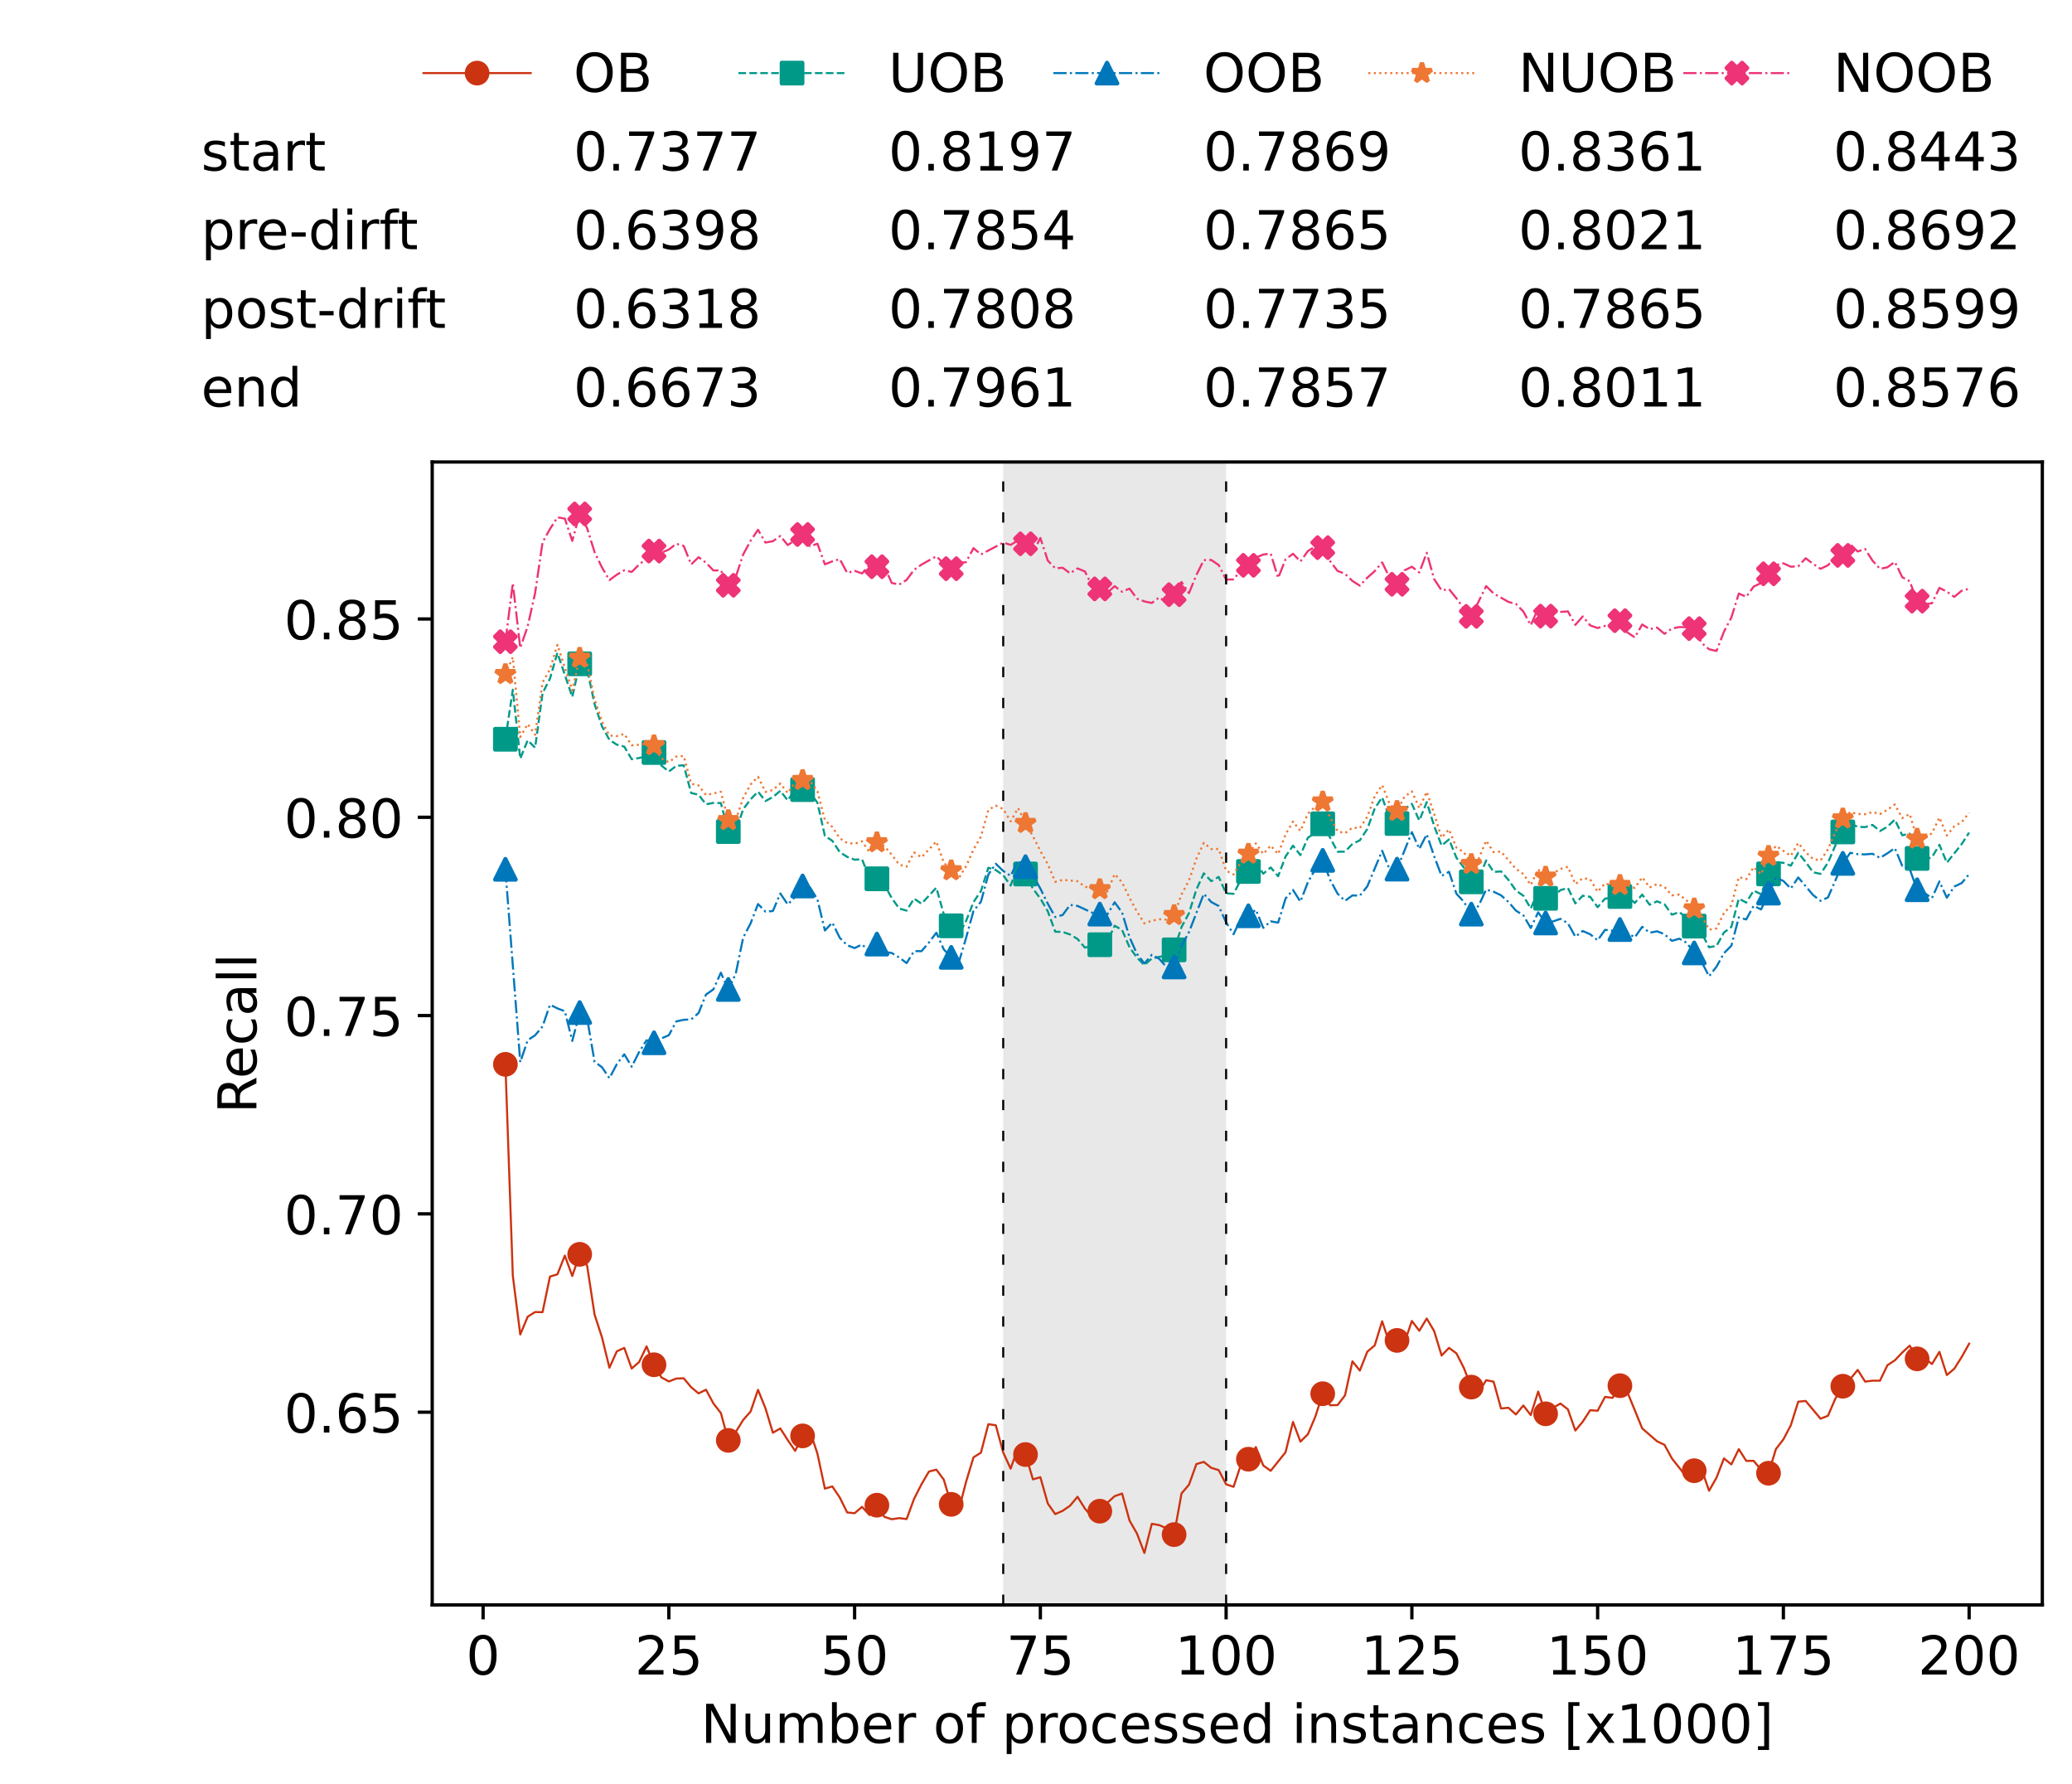 <?xml version="1.0" encoding="utf-8" standalone="no"?>
<!DOCTYPE svg PUBLIC "-//W3C//DTD SVG 1.1//EN"
  "http://www.w3.org/Graphics/SVG/1.1/DTD/svg11.dtd">
<!-- Created with matplotlib (https://matplotlib.org/) -->
<svg height="432.615pt" version="1.1" viewBox="0 0 502.65 432.615" width="502.65pt" xmlns="http://www.w3.org/2000/svg" xmlns:xlink="http://www.w3.org/1999/xlink">
 <defs>
  <style type="text/css">*{stroke-linecap:butt;stroke-linejoin:round;}</style>
 </defs>
 <g id="figure_1">
  <g id="patch_1">
   <path d="M 0 432.615 
L 502.65 432.615 
L 502.65 0 
L 0 0 
z
" style="fill:#ffffff;"/>
  </g>
  <g id="axes_1">
   <g id="patch_2">
    <path d="M 104.85 389.252 
L 495.45 389.252 
L 495.45 112.052 
L 104.85 112.052 
z
" style="fill:#ffffff;"/>
   </g>
   <g id="patch_3">
    <path clip-path="url(#p3c824ab33b)" d="M 297.446 389.252 
L 297.446 112.052 
L 243.372 112.052 
L 243.372 389.252 
z
" style="fill:#d3d3d3;opacity:0.5;"/>
   </g>
   <g id="matplotlib.axis_1">
    <g id="xtick_1">
     <g id="line2d_1">
      <defs>
       <path d="M 0 0 
L 0 3.5 
" id="m058c176b9b" style="stroke:#000000;stroke-width:0.8;"/>
      </defs>
      <g>
       <use style="stroke:#000000;stroke-width:0.8;" x="117.197" xlink:href="#m058c176b9b" y="389.252"/>
      </g>
     </g>
     <g id="text_1">
      <!-- 0 -->
      <g transform="translate(113.061 406.13)scale(0.13 -0.13)">
       <defs>
        <path d="M 31.781 66.406 
Q 24.172 66.406 20.328 58.906 
Q 16.5 51.422 16.5 36.375 
Q 16.5 21.391 20.328 13.891 
Q 24.172 6.391 31.781 6.391 
Q 39.453 6.391 43.281 13.891 
Q 47.125 21.391 47.125 36.375 
Q 47.125 51.422 43.281 58.906 
Q 39.453 66.406 31.781 66.406 
z
M 31.781 74.219 
Q 44.047 74.219 50.516 64.516 
Q 56.984 54.828 56.984 36.375 
Q 56.984 17.969 50.516 8.266 
Q 44.047 -1.422 31.781 -1.422 
Q 19.531 -1.422 13.062 8.266 
Q 6.594 17.969 6.594 36.375 
Q 6.594 54.828 13.062 64.516 
Q 19.531 74.219 31.781 74.219 
z
" id="DejaVuSans-48"/>
       </defs>
       <use xlink:href="#DejaVuSans-48"/>
      </g>
     </g>
    </g>
    <g id="xtick_2">
     <g id="line2d_2">
      <g>
       <use style="stroke:#000000;stroke-width:0.8;" x="162.259" xlink:href="#m058c176b9b" y="389.252"/>
      </g>
     </g>
     <g id="text_2">
      <!-- 25 -->
      <g transform="translate(153.988 406.13)scale(0.13 -0.13)">
       <defs>
        <path d="M 19.188 8.297 
L 53.609 8.297 
L 53.609 0 
L 7.328 0 
L 7.328 8.297 
Q 12.938 14.109 22.625 23.891 
Q 32.328 33.688 34.812 36.531 
Q 39.547 41.844 41.422 45.531 
Q 43.312 49.219 43.312 52.781 
Q 43.312 58.594 39.234 62.25 
Q 35.156 65.922 28.609 65.922 
Q 23.969 65.922 18.812 64.312 
Q 13.672 62.703 7.812 59.422 
L 7.812 69.391 
Q 13.766 71.781 18.938 73 
Q 24.125 74.219 28.422 74.219 
Q 39.75 74.219 46.484 68.547 
Q 53.219 62.891 53.219 53.422 
Q 53.219 48.922 51.531 44.891 
Q 49.859 40.875 45.406 35.406 
Q 44.188 33.984 37.641 27.219 
Q 31.109 20.453 19.188 8.297 
z
" id="DejaVuSans-50"/>
        <path d="M 10.797 72.906 
L 49.516 72.906 
L 49.516 64.594 
L 19.828 64.594 
L 19.828 46.734 
Q 21.969 47.469 24.109 47.828 
Q 26.266 48.188 28.422 48.188 
Q 40.625 48.188 47.75 41.5 
Q 54.891 34.812 54.891 23.391 
Q 54.891 11.625 47.562 5.094 
Q 40.234 -1.422 26.906 -1.422 
Q 22.312 -1.422 17.547 -0.641 
Q 12.797 0.141 7.719 1.703 
L 7.719 11.625 
Q 12.109 9.234 16.797 8.062 
Q 21.484 6.891 26.703 6.891 
Q 35.156 6.891 40.078 11.328 
Q 45.016 15.766 45.016 23.391 
Q 45.016 31 40.078 35.438 
Q 35.156 39.891 26.703 39.891 
Q 22.75 39.891 18.812 39.016 
Q 14.891 38.141 10.797 36.281 
z
" id="DejaVuSans-53"/>
       </defs>
       <use xlink:href="#DejaVuSans-50"/>
       <use x="63.623" xlink:href="#DejaVuSans-53"/>
      </g>
     </g>
    </g>
    <g id="xtick_3">
     <g id="line2d_3">
      <g>
       <use style="stroke:#000000;stroke-width:0.8;" x="207.322" xlink:href="#m058c176b9b" y="389.252"/>
      </g>
     </g>
     <g id="text_3">
      <!-- 50 -->
      <g transform="translate(199.05 406.13)scale(0.13 -0.13)">
       <use xlink:href="#DejaVuSans-53"/>
       <use x="63.623" xlink:href="#DejaVuSans-48"/>
      </g>
     </g>
    </g>
    <g id="xtick_4">
     <g id="line2d_4">
      <g>
       <use style="stroke:#000000;stroke-width:0.8;" x="252.384" xlink:href="#m058c176b9b" y="389.252"/>
      </g>
     </g>
     <g id="text_4">
      <!-- 75 -->
      <g transform="translate(244.113 406.13)scale(0.13 -0.13)">
       <defs>
        <path d="M 8.203 72.906 
L 55.078 72.906 
L 55.078 68.703 
L 28.609 0 
L 18.312 0 
L 43.219 64.594 
L 8.203 64.594 
z
" id="DejaVuSans-55"/>
       </defs>
       <use xlink:href="#DejaVuSans-55"/>
       <use x="63.623" xlink:href="#DejaVuSans-53"/>
      </g>
     </g>
    </g>
    <g id="xtick_5">
     <g id="line2d_5">
      <g>
       <use style="stroke:#000000;stroke-width:0.8;" x="297.446" xlink:href="#m058c176b9b" y="389.252"/>
      </g>
     </g>
     <g id="text_5">
      <!-- 100 -->
      <g transform="translate(285.039 406.13)scale(0.13 -0.13)">
       <defs>
        <path d="M 12.406 8.297 
L 28.516 8.297 
L 28.516 63.922 
L 10.984 60.406 
L 10.984 69.391 
L 28.422 72.906 
L 38.281 72.906 
L 38.281 8.297 
L 54.391 8.297 
L 54.391 0 
L 12.406 0 
z
" id="DejaVuSans-49"/>
       </defs>
       <use xlink:href="#DejaVuSans-49"/>
       <use x="63.623" xlink:href="#DejaVuSans-48"/>
       <use x="127.246" xlink:href="#DejaVuSans-48"/>
      </g>
     </g>
    </g>
    <g id="xtick_6">
     <g id="line2d_6">
      <g>
       <use style="stroke:#000000;stroke-width:0.8;" x="342.509" xlink:href="#m058c176b9b" y="389.252"/>
      </g>
     </g>
     <g id="text_6">
      <!-- 125 -->
      <g transform="translate(330.102 406.13)scale(0.13 -0.13)">
       <use xlink:href="#DejaVuSans-49"/>
       <use x="63.623" xlink:href="#DejaVuSans-50"/>
       <use x="127.246" xlink:href="#DejaVuSans-53"/>
      </g>
     </g>
    </g>
    <g id="xtick_7">
     <g id="line2d_7">
      <g>
       <use style="stroke:#000000;stroke-width:0.8;" x="387.571" xlink:href="#m058c176b9b" y="389.252"/>
      </g>
     </g>
     <g id="text_7">
      <!-- 150 -->
      <g transform="translate(375.164 406.13)scale(0.13 -0.13)">
       <use xlink:href="#DejaVuSans-49"/>
       <use x="63.623" xlink:href="#DejaVuSans-53"/>
       <use x="127.246" xlink:href="#DejaVuSans-48"/>
      </g>
     </g>
    </g>
    <g id="xtick_8">
     <g id="line2d_8">
      <g>
       <use style="stroke:#000000;stroke-width:0.8;" x="432.633" xlink:href="#m058c176b9b" y="389.252"/>
      </g>
     </g>
     <g id="text_8">
      <!-- 175 -->
      <g transform="translate(420.226 406.13)scale(0.13 -0.13)">
       <use xlink:href="#DejaVuSans-49"/>
       <use x="63.623" xlink:href="#DejaVuSans-55"/>
       <use x="127.246" xlink:href="#DejaVuSans-53"/>
      </g>
     </g>
    </g>
    <g id="xtick_9">
     <g id="line2d_9">
      <g>
       <use style="stroke:#000000;stroke-width:0.8;" x="477.695" xlink:href="#m058c176b9b" y="389.252"/>
      </g>
     </g>
     <g id="text_9">
      <!-- 200 -->
      <g transform="translate(465.289 406.13)scale(0.13 -0.13)">
       <use xlink:href="#DejaVuSans-50"/>
       <use x="63.623" xlink:href="#DejaVuSans-48"/>
       <use x="127.246" xlink:href="#DejaVuSans-48"/>
      </g>
     </g>
    </g>
    <g id="text_10">
     <!-- Number of processed instances [x1000] -->
     <g transform="translate(170.025 422.711)scale(0.13 -0.13)">
      <defs>
       <path d="M 9.812 72.906 
L 23.094 72.906 
L 55.422 11.922 
L 55.422 72.906 
L 64.984 72.906 
L 64.984 0 
L 51.703 0 
L 19.391 60.984 
L 19.391 0 
L 9.812 0 
z
" id="DejaVuSans-78"/>
       <path d="M 8.5 21.578 
L 8.5 54.688 
L 17.484 54.688 
L 17.484 21.922 
Q 17.484 14.156 20.5 10.266 
Q 23.531 6.391 29.594 6.391 
Q 36.859 6.391 41.078 11.031 
Q 45.312 15.672 45.312 23.688 
L 45.312 54.688 
L 54.297 54.688 
L 54.297 0 
L 45.312 0 
L 45.312 8.406 
Q 42.047 3.422 37.719 1 
Q 33.406 -1.422 27.688 -1.422 
Q 18.266 -1.422 13.375 4.438 
Q 8.5 10.297 8.5 21.578 
z
M 31.109 56 
z
" id="DejaVuSans-117"/>
       <path d="M 52 44.188 
Q 55.375 50.25 60.062 53.125 
Q 64.75 56 71.094 56 
Q 79.641 56 84.281 50.016 
Q 88.922 44.047 88.922 33.016 
L 88.922 0 
L 79.891 0 
L 79.891 32.719 
Q 79.891 40.578 77.094 44.375 
Q 74.312 48.188 68.609 48.188 
Q 61.625 48.188 57.562 43.547 
Q 53.516 38.922 53.516 30.906 
L 53.516 0 
L 44.484 0 
L 44.484 32.719 
Q 44.484 40.625 41.703 44.406 
Q 38.922 48.188 33.109 48.188 
Q 26.219 48.188 22.156 43.531 
Q 18.109 38.875 18.109 30.906 
L 18.109 0 
L 9.078 0 
L 9.078 54.688 
L 18.109 54.688 
L 18.109 46.188 
Q 21.188 51.219 25.484 53.609 
Q 29.781 56 35.688 56 
Q 41.656 56 45.828 52.969 
Q 50 49.953 52 44.188 
z
" id="DejaVuSans-109"/>
       <path d="M 48.688 27.297 
Q 48.688 37.203 44.609 42.844 
Q 40.531 48.484 33.406 48.484 
Q 26.266 48.484 22.188 42.844 
Q 18.109 37.203 18.109 27.297 
Q 18.109 17.391 22.188 11.75 
Q 26.266 6.109 33.406 6.109 
Q 40.531 6.109 44.609 11.75 
Q 48.688 17.391 48.688 27.297 
z
M 18.109 46.391 
Q 20.953 51.266 25.266 53.625 
Q 29.594 56 35.594 56 
Q 45.562 56 51.781 48.094 
Q 58.016 40.188 58.016 27.297 
Q 58.016 14.406 51.781 6.484 
Q 45.562 -1.422 35.594 -1.422 
Q 29.594 -1.422 25.266 0.953 
Q 20.953 3.328 18.109 8.203 
L 18.109 0 
L 9.078 0 
L 9.078 75.984 
L 18.109 75.984 
z
" id="DejaVuSans-98"/>
       <path d="M 56.203 29.594 
L 56.203 25.203 
L 14.891 25.203 
Q 15.484 15.922 20.484 11.062 
Q 25.484 6.203 34.422 6.203 
Q 39.594 6.203 44.453 7.469 
Q 49.312 8.734 54.109 11.281 
L 54.109 2.781 
Q 49.266 0.734 44.188 -0.344 
Q 39.109 -1.422 33.891 -1.422 
Q 20.797 -1.422 13.156 6.188 
Q 5.516 13.812 5.516 26.812 
Q 5.516 40.234 12.766 48.109 
Q 20.016 56 32.328 56 
Q 43.359 56 49.781 48.891 
Q 56.203 41.797 56.203 29.594 
z
M 47.219 32.234 
Q 47.125 39.594 43.094 43.984 
Q 39.062 48.391 32.422 48.391 
Q 24.906 48.391 20.391 44.141 
Q 15.875 39.891 15.188 32.172 
z
" id="DejaVuSans-101"/>
       <path d="M 41.109 46.297 
Q 39.594 47.172 37.812 47.578 
Q 36.031 48 33.891 48 
Q 26.266 48 22.188 43.047 
Q 18.109 38.094 18.109 28.812 
L 18.109 0 
L 9.078 0 
L 9.078 54.688 
L 18.109 54.688 
L 18.109 46.188 
Q 20.953 51.172 25.484 53.578 
Q 30.031 56 36.531 56 
Q 37.453 56 38.578 55.875 
Q 39.703 55.766 41.062 55.516 
z
" id="DejaVuSans-114"/>
       <path id="DejaVuSans-32"/>
       <path d="M 30.609 48.391 
Q 23.391 48.391 19.188 42.75 
Q 14.984 37.109 14.984 27.297 
Q 14.984 17.484 19.156 11.844 
Q 23.344 6.203 30.609 6.203 
Q 37.797 6.203 41.984 11.859 
Q 46.188 17.531 46.188 27.297 
Q 46.188 37.016 41.984 42.703 
Q 37.797 48.391 30.609 48.391 
z
M 30.609 56 
Q 42.328 56 49.016 48.375 
Q 55.719 40.766 55.719 27.297 
Q 55.719 13.875 49.016 6.219 
Q 42.328 -1.422 30.609 -1.422 
Q 18.844 -1.422 12.172 6.219 
Q 5.516 13.875 5.516 27.297 
Q 5.516 40.766 12.172 48.375 
Q 18.844 56 30.609 56 
z
" id="DejaVuSans-111"/>
       <path d="M 37.109 75.984 
L 37.109 68.5 
L 28.516 68.5 
Q 23.688 68.5 21.797 66.547 
Q 19.922 64.594 19.922 59.516 
L 19.922 54.688 
L 34.719 54.688 
L 34.719 47.703 
L 19.922 47.703 
L 19.922 0 
L 10.891 0 
L 10.891 47.703 
L 2.297 47.703 
L 2.297 54.688 
L 10.891 54.688 
L 10.891 58.5 
Q 10.891 67.625 15.141 71.797 
Q 19.391 75.984 28.609 75.984 
z
" id="DejaVuSans-102"/>
       <path d="M 18.109 8.203 
L 18.109 -20.797 
L 9.078 -20.797 
L 9.078 54.688 
L 18.109 54.688 
L 18.109 46.391 
Q 20.953 51.266 25.266 53.625 
Q 29.594 56 35.594 56 
Q 45.562 56 51.781 48.094 
Q 58.016 40.188 58.016 27.297 
Q 58.016 14.406 51.781 6.484 
Q 45.562 -1.422 35.594 -1.422 
Q 29.594 -1.422 25.266 0.953 
Q 20.953 3.328 18.109 8.203 
z
M 48.688 27.297 
Q 48.688 37.203 44.609 42.844 
Q 40.531 48.484 33.406 48.484 
Q 26.266 48.484 22.188 42.844 
Q 18.109 37.203 18.109 27.297 
Q 18.109 17.391 22.188 11.75 
Q 26.266 6.109 33.406 6.109 
Q 40.531 6.109 44.609 11.75 
Q 48.688 17.391 48.688 27.297 
z
" id="DejaVuSans-112"/>
       <path d="M 48.781 52.594 
L 48.781 44.188 
Q 44.969 46.297 41.141 47.344 
Q 37.312 48.391 33.406 48.391 
Q 24.656 48.391 19.812 42.844 
Q 14.984 37.312 14.984 27.297 
Q 14.984 17.281 19.812 11.734 
Q 24.656 6.203 33.406 6.203 
Q 37.312 6.203 41.141 7.25 
Q 44.969 8.297 48.781 10.406 
L 48.781 2.094 
Q 45.016 0.344 40.984 -0.531 
Q 36.969 -1.422 32.422 -1.422 
Q 20.062 -1.422 12.781 6.344 
Q 5.516 14.109 5.516 27.297 
Q 5.516 40.672 12.859 48.328 
Q 20.219 56 33.016 56 
Q 37.156 56 41.109 55.141 
Q 45.062 54.297 48.781 52.594 
z
" id="DejaVuSans-99"/>
       <path d="M 44.281 53.078 
L 44.281 44.578 
Q 40.484 46.531 36.375 47.5 
Q 32.281 48.484 27.875 48.484 
Q 21.188 48.484 17.844 46.438 
Q 14.5 44.391 14.5 40.281 
Q 14.5 37.156 16.891 35.375 
Q 19.281 33.594 26.516 31.984 
L 29.594 31.297 
Q 39.156 29.25 43.188 25.516 
Q 47.219 21.781 47.219 15.094 
Q 47.219 7.469 41.188 3.016 
Q 35.156 -1.422 24.609 -1.422 
Q 20.219 -1.422 15.453 -0.562 
Q 10.688 0.297 5.422 2 
L 5.422 11.281 
Q 10.406 8.688 15.234 7.391 
Q 20.062 6.109 24.812 6.109 
Q 31.156 6.109 34.562 8.281 
Q 37.984 10.453 37.984 14.406 
Q 37.984 18.062 35.516 20.016 
Q 33.062 21.969 24.703 23.781 
L 21.578 24.516 
Q 13.234 26.266 9.516 29.906 
Q 5.812 33.547 5.812 39.891 
Q 5.812 47.609 11.281 51.797 
Q 16.75 56 26.812 56 
Q 31.781 56 36.172 55.266 
Q 40.578 54.547 44.281 53.078 
z
" id="DejaVuSans-115"/>
       <path d="M 45.406 46.391 
L 45.406 75.984 
L 54.391 75.984 
L 54.391 0 
L 45.406 0 
L 45.406 8.203 
Q 42.578 3.328 38.25 0.953 
Q 33.938 -1.422 27.875 -1.422 
Q 17.969 -1.422 11.734 6.484 
Q 5.516 14.406 5.516 27.297 
Q 5.516 40.188 11.734 48.094 
Q 17.969 56 27.875 56 
Q 33.938 56 38.25 53.625 
Q 42.578 51.266 45.406 46.391 
z
M 14.797 27.297 
Q 14.797 17.391 18.875 11.75 
Q 22.953 6.109 30.078 6.109 
Q 37.203 6.109 41.297 11.75 
Q 45.406 17.391 45.406 27.297 
Q 45.406 37.203 41.297 42.844 
Q 37.203 48.484 30.078 48.484 
Q 22.953 48.484 18.875 42.844 
Q 14.797 37.203 14.797 27.297 
z
" id="DejaVuSans-100"/>
       <path d="M 9.422 54.688 
L 18.406 54.688 
L 18.406 0 
L 9.422 0 
z
M 9.422 75.984 
L 18.406 75.984 
L 18.406 64.594 
L 9.422 64.594 
z
" id="DejaVuSans-105"/>
       <path d="M 54.891 33.016 
L 54.891 0 
L 45.906 0 
L 45.906 32.719 
Q 45.906 40.484 42.875 44.328 
Q 39.844 48.188 33.797 48.188 
Q 26.516 48.188 22.312 43.547 
Q 18.109 38.922 18.109 30.906 
L 18.109 0 
L 9.078 0 
L 9.078 54.688 
L 18.109 54.688 
L 18.109 46.188 
Q 21.344 51.125 25.703 53.562 
Q 30.078 56 35.797 56 
Q 45.219 56 50.047 50.172 
Q 54.891 44.344 54.891 33.016 
z
" id="DejaVuSans-110"/>
       <path d="M 18.312 70.219 
L 18.312 54.688 
L 36.812 54.688 
L 36.812 47.703 
L 18.312 47.703 
L 18.312 18.016 
Q 18.312 11.328 20.141 9.422 
Q 21.969 7.516 27.594 7.516 
L 36.812 7.516 
L 36.812 0 
L 27.594 0 
Q 17.188 0 13.234 3.875 
Q 9.281 7.766 9.281 18.016 
L 9.281 47.703 
L 2.688 47.703 
L 2.688 54.688 
L 9.281 54.688 
L 9.281 70.219 
z
" id="DejaVuSans-116"/>
       <path d="M 34.281 27.484 
Q 23.391 27.484 19.188 25 
Q 14.984 22.516 14.984 16.5 
Q 14.984 11.719 18.141 8.906 
Q 21.297 6.109 26.703 6.109 
Q 34.188 6.109 38.703 11.406 
Q 43.219 16.703 43.219 25.484 
L 43.219 27.484 
z
M 52.203 31.203 
L 52.203 0 
L 43.219 0 
L 43.219 8.297 
Q 40.141 3.328 35.547 0.953 
Q 30.953 -1.422 24.312 -1.422 
Q 15.922 -1.422 10.953 3.297 
Q 6 8.016 6 15.922 
Q 6 25.141 12.172 29.828 
Q 18.359 34.516 30.609 34.516 
L 43.219 34.516 
L 43.219 35.406 
Q 43.219 41.609 39.141 45 
Q 35.062 48.391 27.688 48.391 
Q 23 48.391 18.547 47.266 
Q 14.109 46.141 10.016 43.891 
L 10.016 52.203 
Q 14.938 54.109 19.578 55.047 
Q 24.219 56 28.609 56 
Q 40.484 56 46.344 49.844 
Q 52.203 43.703 52.203 31.203 
z
" id="DejaVuSans-97"/>
       <path d="M 8.594 75.984 
L 29.297 75.984 
L 29.297 69 
L 17.578 69 
L 17.578 -6.203 
L 29.297 -6.203 
L 29.297 -13.188 
L 8.594 -13.188 
z
" id="DejaVuSans-91"/>
       <path d="M 54.891 54.688 
L 35.109 28.078 
L 55.906 0 
L 45.312 0 
L 29.391 21.484 
L 13.484 0 
L 2.875 0 
L 24.125 28.609 
L 4.688 54.688 
L 15.281 54.688 
L 29.781 35.203 
L 44.281 54.688 
z
" id="DejaVuSans-120"/>
       <path d="M 30.422 75.984 
L 30.422 -13.188 
L 9.719 -13.188 
L 9.719 -6.203 
L 21.391 -6.203 
L 21.391 69 
L 9.719 69 
L 9.719 75.984 
z
" id="DejaVuSans-93"/>
      </defs>
      <use xlink:href="#DejaVuSans-78"/>
      <use x="74.805" xlink:href="#DejaVuSans-117"/>
      <use x="138.184" xlink:href="#DejaVuSans-109"/>
      <use x="235.596" xlink:href="#DejaVuSans-98"/>
      <use x="299.072" xlink:href="#DejaVuSans-101"/>
      <use x="360.596" xlink:href="#DejaVuSans-114"/>
      <use x="401.709" xlink:href="#DejaVuSans-32"/>
      <use x="433.496" xlink:href="#DejaVuSans-111"/>
      <use x="494.678" xlink:href="#DejaVuSans-102"/>
      <use x="529.883" xlink:href="#DejaVuSans-32"/>
      <use x="561.67" xlink:href="#DejaVuSans-112"/>
      <use x="625.146" xlink:href="#DejaVuSans-114"/>
      <use x="664.01" xlink:href="#DejaVuSans-111"/>
      <use x="725.191" xlink:href="#DejaVuSans-99"/>
      <use x="780.172" xlink:href="#DejaVuSans-101"/>
      <use x="841.695" xlink:href="#DejaVuSans-115"/>
      <use x="893.795" xlink:href="#DejaVuSans-115"/>
      <use x="945.895" xlink:href="#DejaVuSans-101"/>
      <use x="1007.418" xlink:href="#DejaVuSans-100"/>
      <use x="1070.895" xlink:href="#DejaVuSans-32"/>
      <use x="1102.682" xlink:href="#DejaVuSans-105"/>
      <use x="1130.465" xlink:href="#DejaVuSans-110"/>
      <use x="1193.844" xlink:href="#DejaVuSans-115"/>
      <use x="1245.943" xlink:href="#DejaVuSans-116"/>
      <use x="1285.152" xlink:href="#DejaVuSans-97"/>
      <use x="1346.432" xlink:href="#DejaVuSans-110"/>
      <use x="1409.811" xlink:href="#DejaVuSans-99"/>
      <use x="1464.791" xlink:href="#DejaVuSans-101"/>
      <use x="1526.314" xlink:href="#DejaVuSans-115"/>
      <use x="1578.414" xlink:href="#DejaVuSans-32"/>
      <use x="1610.201" xlink:href="#DejaVuSans-91"/>
      <use x="1649.215" xlink:href="#DejaVuSans-120"/>
      <use x="1708.395" xlink:href="#DejaVuSans-49"/>
      <use x="1772.018" xlink:href="#DejaVuSans-48"/>
      <use x="1835.641" xlink:href="#DejaVuSans-48"/>
      <use x="1899.264" xlink:href="#DejaVuSans-48"/>
      <use x="1962.887" xlink:href="#DejaVuSans-93"/>
     </g>
    </g>
   </g>
   <g id="matplotlib.axis_2">
    <g id="ytick_1">
     <g id="line2d_10">
      <defs>
       <path d="M 0 0 
L -3.5 0 
" id="mfc036530d8" style="stroke:#000000;stroke-width:0.8;"/>
      </defs>
      <g>
       <use style="stroke:#000000;stroke-width:0.8;" x="104.85" xlink:href="#mfc036530d8" y="342.503"/>
      </g>
     </g>
     <g id="text_11">
      <!-- 0.65 -->
      <g transform="translate(68.905 347.442)scale(0.13 -0.13)">
       <defs>
        <path d="M 10.688 12.406 
L 21 12.406 
L 21 0 
L 10.688 0 
z
" id="DejaVuSans-46"/>
        <path d="M 33.016 40.375 
Q 26.375 40.375 22.484 35.828 
Q 18.609 31.297 18.609 23.391 
Q 18.609 15.531 22.484 10.953 
Q 26.375 6.391 33.016 6.391 
Q 39.656 6.391 43.531 10.953 
Q 47.406 15.531 47.406 23.391 
Q 47.406 31.297 43.531 35.828 
Q 39.656 40.375 33.016 40.375 
z
M 52.594 71.297 
L 52.594 62.312 
Q 48.875 64.062 45.094 64.984 
Q 41.312 65.922 37.594 65.922 
Q 27.828 65.922 22.672 59.328 
Q 17.531 52.734 16.797 39.406 
Q 19.672 43.656 24.016 45.922 
Q 28.375 48.188 33.594 48.188 
Q 44.578 48.188 50.953 41.516 
Q 57.328 34.859 57.328 23.391 
Q 57.328 12.156 50.688 5.359 
Q 44.047 -1.422 33.016 -1.422 
Q 20.359 -1.422 13.672 8.266 
Q 6.984 17.969 6.984 36.375 
Q 6.984 53.656 15.188 63.938 
Q 23.391 74.219 37.203 74.219 
Q 40.922 74.219 44.703 73.484 
Q 48.484 72.75 52.594 71.297 
z
" id="DejaVuSans-54"/>
       </defs>
       <use xlink:href="#DejaVuSans-48"/>
       <use x="63.623" xlink:href="#DejaVuSans-46"/>
       <use x="95.41" xlink:href="#DejaVuSans-54"/>
       <use x="159.033" xlink:href="#DejaVuSans-53"/>
      </g>
     </g>
    </g>
    <g id="ytick_2">
     <g id="line2d_11">
      <g>
       <use style="stroke:#000000;stroke-width:0.8;" x="104.85" xlink:href="#mfc036530d8" y="294.408"/>
      </g>
     </g>
     <g id="text_12">
      <!-- 0.70 -->
      <g transform="translate(68.905 299.347)scale(0.13 -0.13)">
       <use xlink:href="#DejaVuSans-48"/>
       <use x="63.623" xlink:href="#DejaVuSans-46"/>
       <use x="95.41" xlink:href="#DejaVuSans-55"/>
       <use x="159.033" xlink:href="#DejaVuSans-48"/>
      </g>
     </g>
    </g>
    <g id="ytick_3">
     <g id="line2d_12">
      <g>
       <use style="stroke:#000000;stroke-width:0.8;" x="104.85" xlink:href="#mfc036530d8" y="246.312"/>
      </g>
     </g>
     <g id="text_13">
      <!-- 0.75 -->
      <g transform="translate(68.905 251.251)scale(0.13 -0.13)">
       <use xlink:href="#DejaVuSans-48"/>
       <use x="63.623" xlink:href="#DejaVuSans-46"/>
       <use x="95.41" xlink:href="#DejaVuSans-55"/>
       <use x="159.033" xlink:href="#DejaVuSans-53"/>
      </g>
     </g>
    </g>
    <g id="ytick_4">
     <g id="line2d_13">
      <g>
       <use style="stroke:#000000;stroke-width:0.8;" x="104.85" xlink:href="#mfc036530d8" y="198.217"/>
      </g>
     </g>
     <g id="text_14">
      <!-- 0.80 -->
      <g transform="translate(68.905 203.156)scale(0.13 -0.13)">
       <defs>
        <path d="M 31.781 34.625 
Q 24.75 34.625 20.719 30.859 
Q 16.703 27.094 16.703 20.516 
Q 16.703 13.922 20.719 10.156 
Q 24.75 6.391 31.781 6.391 
Q 38.812 6.391 42.859 10.172 
Q 46.922 13.969 46.922 20.516 
Q 46.922 27.094 42.891 30.859 
Q 38.875 34.625 31.781 34.625 
z
M 21.922 38.812 
Q 15.578 40.375 12.031 44.719 
Q 8.5 49.078 8.5 55.328 
Q 8.5 64.062 14.719 69.141 
Q 20.953 74.219 31.781 74.219 
Q 42.672 74.219 48.875 69.141 
Q 55.078 64.062 55.078 55.328 
Q 55.078 49.078 51.531 44.719 
Q 48 40.375 41.703 38.812 
Q 48.828 37.156 52.797 32.312 
Q 56.781 27.484 56.781 20.516 
Q 56.781 9.906 50.312 4.234 
Q 43.844 -1.422 31.781 -1.422 
Q 19.734 -1.422 13.25 4.234 
Q 6.781 9.906 6.781 20.516 
Q 6.781 27.484 10.781 32.312 
Q 14.797 37.156 21.922 38.812 
z
M 18.312 54.391 
Q 18.312 48.734 21.844 45.562 
Q 25.391 42.391 31.781 42.391 
Q 38.141 42.391 41.719 45.562 
Q 45.312 48.734 45.312 54.391 
Q 45.312 60.062 41.719 63.234 
Q 38.141 66.406 31.781 66.406 
Q 25.391 66.406 21.844 63.234 
Q 18.312 60.062 18.312 54.391 
z
" id="DejaVuSans-56"/>
       </defs>
       <use xlink:href="#DejaVuSans-48"/>
       <use x="63.623" xlink:href="#DejaVuSans-46"/>
       <use x="95.41" xlink:href="#DejaVuSans-56"/>
       <use x="159.033" xlink:href="#DejaVuSans-48"/>
      </g>
     </g>
    </g>
    <g id="ytick_5">
     <g id="line2d_14">
      <g>
       <use style="stroke:#000000;stroke-width:0.8;" x="104.85" xlink:href="#mfc036530d8" y="150.122"/>
      </g>
     </g>
     <g id="text_15">
      <!-- 0.85 -->
      <g transform="translate(68.905 155.061)scale(0.13 -0.13)">
       <use xlink:href="#DejaVuSans-48"/>
       <use x="63.623" xlink:href="#DejaVuSans-46"/>
       <use x="95.41" xlink:href="#DejaVuSans-56"/>
       <use x="159.033" xlink:href="#DejaVuSans-53"/>
      </g>
     </g>
    </g>
    <g id="text_16">
     <!-- Recall -->
     <g transform="translate(62.201 270.044)rotate(-90)scale(0.13 -0.13)">
      <defs>
       <path d="M 44.391 34.188 
Q 47.562 33.109 50.562 29.594 
Q 53.562 26.078 56.594 19.922 
L 66.609 0 
L 56 0 
L 46.688 18.703 
Q 43.062 26.031 39.672 28.422 
Q 36.281 30.812 30.422 30.812 
L 19.672 30.812 
L 19.672 0 
L 9.812 0 
L 9.812 72.906 
L 32.078 72.906 
Q 44.578 72.906 50.734 67.672 
Q 56.891 62.453 56.891 51.906 
Q 56.891 45.016 53.688 40.469 
Q 50.484 35.938 44.391 34.188 
z
M 19.672 64.797 
L 19.672 38.922 
L 32.078 38.922 
Q 39.203 38.922 42.844 42.219 
Q 46.484 45.516 46.484 51.906 
Q 46.484 58.297 42.844 61.547 
Q 39.203 64.797 32.078 64.797 
z
" id="DejaVuSans-82"/>
       <path d="M 9.422 75.984 
L 18.406 75.984 
L 18.406 0 
L 9.422 0 
z
" id="DejaVuSans-108"/>
      </defs>
      <use xlink:href="#DejaVuSans-82"/>
      <use x="64.982" xlink:href="#DejaVuSans-101"/>
      <use x="126.506" xlink:href="#DejaVuSans-99"/>
      <use x="181.486" xlink:href="#DejaVuSans-97"/>
      <use x="242.766" xlink:href="#DejaVuSans-108"/>
      <use x="270.549" xlink:href="#DejaVuSans-108"/>
     </g>
    </g>
   </g>
   <g id="line2d_15"/>
   <g id="line2d_16"/>
   <g id="line2d_17"/>
   <g id="line2d_18"/>
   <g id="line2d_19"/>
   <g id="line2d_20">
    <path clip-path="url(#p3c824ab33b)" d="M 122.605 258.139 
L 124.407 309.426 
L 126.21 323.658 
L 128.012 319.352 
L 129.815 318.21 
L 131.617 318.251 
L 133.419 309.61 
L 135.222 309.071 
L 137.024 304.527 
L 138.827 309.47 
L 140.629 304.214 
L 142.432 306.959 
L 144.234 318.81 
L 146.037 324.368 
L 147.839 331.71 
L 149.642 327.739 
L 151.444 326.91 
L 153.247 331.91 
L 155.049 330.326 
L 156.852 326.549 
L 158.654 331 
L 160.457 334.067 
L 162.259 335.05 
L 164.062 334.346 
L 165.864 334.283 
L 167.667 336.447 
L 169.469 337.939 
L 171.272 337.055 
L 173.074 340.391 
L 174.877 342.705 
L 176.679 349.336 
L 178.482 347.299 
L 180.284 344.395 
L 182.087 342.346 
L 183.889 337.082 
L 185.692 341.548 
L 187.494 347.483 
L 189.297 346.453 
L 191.099 349.274 
L 192.902 351.886 
L 194.704 348.252 
L 196.507 347.093 
L 198.309 352.585 
L 200.112 361.041 
L 201.914 360.512 
L 203.717 363.193 
L 205.519 366.824 
L 207.322 367.006 
L 209.124 365.462 
L 210.927 367.433 
L 212.729 365.059 
L 214.532 367.884 
L 216.334 368.469 
L 218.137 368.192 
L 219.939 368.431 
L 221.742 363.533 
L 223.544 359.982 
L 225.347 356.912 
L 227.149 356.435 
L 228.952 358.864 
L 230.754 364.855 
L 232.557 366.383 
L 234.359 359.399 
L 236.162 353.45 
L 237.964 352.33 
L 239.767 345.419 
L 241.569 345.669 
L 243.372 352.289 
L 245.174 356.2 
L 246.976 351.042 
L 248.779 352.777 
L 250.581 358.797 
L 252.384 358.275 
L 254.186 364.647 
L 255.989 367.223 
L 257.791 366.421 
L 259.594 365.179 
L 261.396 363.024 
L 263.199 365.889 
L 265.001 368.011 
L 266.804 366.515 
L 268.606 364.484 
L 270.409 362.868 
L 272.211 362.235 
L 274.014 368.783 
L 275.816 371.925 
L 277.619 376.652 
L 279.421 369.571 
L 281.224 369.892 
L 283.026 370.673 
L 284.829 372.193 
L 286.631 362.203 
L 288.434 360.097 
L 290.236 355.084 
L 292.039 354.554 
L 293.841 356.005 
L 295.644 356.553 
L 297.446 359.998 
L 299.249 360.603 
L 301.051 355.201 
L 302.854 353.905 
L 304.656 350.968 
L 306.459 355.432 
L 308.261 356.721 
L 311.866 352.214 
L 313.669 344.867 
L 315.471 349.64 
L 317.274 347.868 
L 319.076 343.628 
L 320.879 338.023 
L 322.681 340.818 
L 324.484 340.779 
L 326.286 338.426 
L 328.089 330.173 
L 329.891 332.413 
L 331.694 327.837 
L 333.496 326.305 
L 335.299 320.455 
L 337.101 325.876 
L 338.904 325.094 
L 340.706 325.611 
L 342.509 320.388 
L 344.311 322.755 
L 346.114 319.789 
L 347.916 322.835 
L 349.719 328.758 
L 351.521 326.905 
L 353.324 328.241 
L 355.126 331.797 
L 356.928 336.418 
L 358.731 337.681 
L 360.533 334.745 
L 362.336 335.093 
L 364.138 341.598 
L 365.941 341.433 
L 367.743 343.048 
L 369.546 340.882 
L 371.348 343.2 
L 373.151 337.504 
L 374.953 342.896 
L 376.756 341.428 
L 378.558 340.411 
L 380.361 341.818 
L 382.163 346.955 
L 383.966 344.799 
L 385.768 342.024 
L 387.571 342.153 
L 389.373 338.79 
L 391.176 339.035 
L 392.978 336.076 
L 394.781 337.62 
L 398.386 346.431 
L 401.991 349.566 
L 403.793 350.42 
L 405.596 353.728 
L 409.201 358.268 
L 411.003 356.701 
L 412.806 356.35 
L 414.608 361.556 
L 416.411 358.388 
L 418.213 353.719 
L 420.016 355.168 
L 421.818 351.468 
L 423.621 354.306 
L 425.423 354.306 
L 427.226 356.478 
L 429.028 357.303 
L 430.831 351.435 
L 432.633 349.1 
L 434.436 345.679 
L 436.238 339.95 
L 438.041 339.785 
L 441.646 344.078 
L 443.448 343.378 
L 445.251 339.196 
L 447.053 336.207 
L 448.856 334.46 
L 450.658 332.247 
L 452.461 335.082 
L 454.263 334.861 
L 456.066 334.861 
L 457.868 331.124 
L 459.671 329.926 
L 461.473 328.032 
L 463.276 326.368 
L 465.078 329.567 
L 466.881 329.365 
L 468.683 330.825 
L 470.485 327.876 
L 472.288 333.499 
L 474.09 331.966 
L 475.893 329.116 
L 477.695 325.891 
L 477.695 325.891 
" style="fill:none;stroke:#cc3311;stroke-linecap:square;stroke-width:0.5;"/>
    <defs>
     <path d="M 0 2.5 
C 0.663 2.5 1.299 2.237 1.768 1.768 
C 2.237 1.299 2.5 0.663 2.5 0 
C 2.5 -0.663 2.237 -1.299 1.768 -1.768 
C 1.299 -2.237 0.663 -2.5 0 -2.5 
C -0.663 -2.5 -1.299 -2.237 -1.768 -1.768 
C -2.237 -1.299 -2.5 -0.663 -2.5 0 
C -2.5 0.663 -2.237 1.299 -1.768 1.768 
C -1.299 2.237 -0.663 2.5 0 2.5 
z
" id="me0d4f39073" style="stroke:#cc3311;"/>
    </defs>
    <g clip-path="url(#p3c824ab33b)">
     <use style="fill:#cc3311;stroke:#cc3311;" x="122.605" xlink:href="#me0d4f39073" y="258.139"/>
     <use style="fill:#cc3311;stroke:#cc3311;" x="140.629" xlink:href="#me0d4f39073" y="304.214"/>
     <use style="fill:#cc3311;stroke:#cc3311;" x="158.654" xlink:href="#me0d4f39073" y="331"/>
     <use style="fill:#cc3311;stroke:#cc3311;" x="176.679" xlink:href="#me0d4f39073" y="349.336"/>
     <use style="fill:#cc3311;stroke:#cc3311;" x="194.704" xlink:href="#me0d4f39073" y="348.252"/>
     <use style="fill:#cc3311;stroke:#cc3311;" x="212.729" xlink:href="#me0d4f39073" y="365.059"/>
     <use style="fill:#cc3311;stroke:#cc3311;" x="230.754" xlink:href="#me0d4f39073" y="364.855"/>
     <use style="fill:#cc3311;stroke:#cc3311;" x="248.779" xlink:href="#me0d4f39073" y="352.777"/>
     <use style="fill:#cc3311;stroke:#cc3311;" x="266.804" xlink:href="#me0d4f39073" y="366.515"/>
     <use style="fill:#cc3311;stroke:#cc3311;" x="284.829" xlink:href="#me0d4f39073" y="372.193"/>
     <use style="fill:#cc3311;stroke:#cc3311;" x="302.854" xlink:href="#me0d4f39073" y="353.905"/>
     <use style="fill:#cc3311;stroke:#cc3311;" x="320.879" xlink:href="#me0d4f39073" y="338.023"/>
     <use style="fill:#cc3311;stroke:#cc3311;" x="338.904" xlink:href="#me0d4f39073" y="325.094"/>
     <use style="fill:#cc3311;stroke:#cc3311;" x="356.928" xlink:href="#me0d4f39073" y="336.418"/>
     <use style="fill:#cc3311;stroke:#cc3311;" x="374.953" xlink:href="#me0d4f39073" y="342.896"/>
     <use style="fill:#cc3311;stroke:#cc3311;" x="392.978" xlink:href="#me0d4f39073" y="336.076"/>
     <use style="fill:#cc3311;stroke:#cc3311;" x="411.003" xlink:href="#me0d4f39073" y="356.701"/>
     <use style="fill:#cc3311;stroke:#cc3311;" x="429.028" xlink:href="#me0d4f39073" y="357.303"/>
     <use style="fill:#cc3311;stroke:#cc3311;" x="447.053" xlink:href="#me0d4f39073" y="336.207"/>
     <use style="fill:#cc3311;stroke:#cc3311;" x="465.078" xlink:href="#me0d4f39073" y="329.567"/>
    </g>
   </g>
   <g id="line2d_21"/>
   <g id="line2d_22"/>
   <g id="line2d_23"/>
   <g id="line2d_24"/>
   <g id="line2d_25">
    <path clip-path="url(#p3c824ab33b)" d="M 122.605 179.295 
L 124.407 167.276 
L 126.21 184.003 
L 128.012 179.541 
L 129.815 181.352 
L 131.617 168.131 
L 133.419 164.577 
L 135.222 158.346 
L 138.827 169.027 
L 140.629 160.993 
L 142.432 162.314 
L 144.234 170.757 
L 146.037 176.154 
L 147.839 179.437 
L 149.642 180.611 
L 151.444 181.081 
L 153.247 184.134 
L 155.049 183.836 
L 156.852 183.424 
L 158.654 182.508 
L 160.457 185.674 
L 162.259 187.116 
L 164.062 185.752 
L 165.864 185.599 
L 167.667 192.332 
L 169.469 192.748 
L 171.272 195.077 
L 173.074 194.724 
L 174.877 194.77 
L 176.679 201.673 
L 178.482 201.64 
L 180.284 196.27 
L 182.087 193.865 
L 183.889 192.008 
L 185.692 194.284 
L 187.494 193.313 
L 189.297 191.803 
L 191.099 194.123 
L 192.902 191.465 
L 194.704 191.507 
L 196.507 192.248 
L 198.309 194.704 
L 200.112 202.735 
L 201.914 203.924 
L 203.717 206.667 
L 205.519 207.817 
L 207.322 208.501 
L 209.124 208.416 
L 210.927 212.924 
L 212.729 213.14 
L 214.532 214.54 
L 216.334 217.82 
L 218.137 220.351 
L 219.939 220.849 
L 221.742 217.939 
L 223.544 219.182 
L 227.149 215.293 
L 228.952 221.705 
L 230.754 224.543 
L 232.557 226.844 
L 234.359 223.373 
L 236.162 218.792 
L 237.964 216.119 
L 239.767 210.465 
L 241.569 211.012 
L 243.372 212.272 
L 245.174 214.782 
L 246.976 209.713 
L 248.779 211.97 
L 250.581 215.538 
L 252.384 217.918 
L 254.186 221.029 
L 255.989 225.965 
L 257.791 226.033 
L 259.594 226.643 
L 261.396 227.726 
L 263.199 229.837 
L 265.001 229.268 
L 266.804 229.125 
L 268.606 228.361 
L 270.409 224.523 
L 272.211 225.561 
L 274.014 229.747 
L 275.816 232.252 
L 277.619 234.075 
L 279.421 232.454 
L 283.026 231.704 
L 284.829 230.375 
L 286.631 224.836 
L 288.434 221.476 
L 290.236 215.739 
L 292.039 211.809 
L 293.841 213.709 
L 295.644 212.679 
L 297.446 216.654 
L 299.249 216.783 
L 301.051 213.308 
L 304.656 209.248 
L 306.459 211.902 
L 308.261 210.383 
L 310.064 212.511 
L 311.866 207.725 
L 313.669 205.104 
L 315.471 207.393 
L 317.274 203.185 
L 319.076 201.971 
L 320.879 199.802 
L 324.484 206.573 
L 326.286 206.557 
L 328.089 204.676 
L 329.891 203.8 
L 331.694 201.063 
L 333.496 196.094 
L 335.299 193.378 
L 337.101 198.431 
L 338.904 199.728 
L 340.706 196.239 
L 342.509 194.964 
L 344.311 199.023 
L 346.114 194.547 
L 347.916 200.323 
L 349.719 205.086 
L 351.521 203.589 
L 353.324 208.042 
L 355.126 210.425 
L 356.928 213.875 
L 358.731 213.077 
L 360.533 208.695 
L 362.336 211.479 
L 364.138 211.341 
L 365.941 213.404 
L 367.743 215.977 
L 369.546 217.234 
L 371.348 220.35 
L 373.151 216.089 
L 374.953 217.874 
L 376.756 217.492 
L 378.558 215.879 
L 380.361 215.363 
L 382.163 219.099 
L 383.966 217.243 
L 385.768 217.507 
L 387.571 220.024 
L 389.373 217.951 
L 392.978 217.432 
L 394.781 217.409 
L 396.583 218.996 
L 398.386 216.973 
L 400.188 219.428 
L 401.991 218.604 
L 403.793 219.308 
L 405.596 221.844 
L 407.398 221.214 
L 409.201 222.679 
L 411.003 224.61 
L 412.806 226.331 
L 414.608 229.737 
L 416.411 229.431 
L 418.213 226.163 
L 420.016 224.815 
L 421.818 217.944 
L 423.621 218.907 
L 425.423 216.005 
L 427.226 216.886 
L 429.028 211.947 
L 430.831 209.052 
L 432.633 209.265 
L 434.436 209.955 
L 436.238 206.84 
L 438.041 209.065 
L 439.843 211.56 
L 441.646 211.94 
L 443.448 209.227 
L 445.251 205.023 
L 447.053 201.775 
L 448.856 199.7 
L 450.658 200.542 
L 452.461 200.599 
L 454.263 200.075 
L 456.066 201.562 
L 457.868 200.51 
L 459.671 198.779 
L 461.473 202.591 
L 463.276 202.172 
L 465.078 208.194 
L 466.881 208.558 
L 468.683 207.898 
L 470.485 204.889 
L 472.288 209.234 
L 475.893 204.707 
L 477.695 201.934 
L 477.695 201.934 
" style="fill:none;stroke:#009988;stroke-dasharray:1.85,0.8;stroke-dashoffset:0;stroke-width:0.5;"/>
    <defs>
     <path d="M -2.5 2.5 
L 2.5 2.5 
L 2.5 -2.5 
L -2.5 -2.5 
z
" id="m7b2224c68e" style="stroke:#009988;stroke-linejoin:miter;"/>
    </defs>
    <g clip-path="url(#p3c824ab33b)">
     <use style="fill:#009988;stroke:#009988;stroke-linejoin:miter;" x="122.605" xlink:href="#m7b2224c68e" y="179.295"/>
     <use style="fill:#009988;stroke:#009988;stroke-linejoin:miter;" x="140.629" xlink:href="#m7b2224c68e" y="160.993"/>
     <use style="fill:#009988;stroke:#009988;stroke-linejoin:miter;" x="158.654" xlink:href="#m7b2224c68e" y="182.508"/>
     <use style="fill:#009988;stroke:#009988;stroke-linejoin:miter;" x="176.679" xlink:href="#m7b2224c68e" y="201.673"/>
     <use style="fill:#009988;stroke:#009988;stroke-linejoin:miter;" x="194.704" xlink:href="#m7b2224c68e" y="191.507"/>
     <use style="fill:#009988;stroke:#009988;stroke-linejoin:miter;" x="212.729" xlink:href="#m7b2224c68e" y="213.14"/>
     <use style="fill:#009988;stroke:#009988;stroke-linejoin:miter;" x="230.754" xlink:href="#m7b2224c68e" y="224.543"/>
     <use style="fill:#009988;stroke:#009988;stroke-linejoin:miter;" x="248.779" xlink:href="#m7b2224c68e" y="211.97"/>
     <use style="fill:#009988;stroke:#009988;stroke-linejoin:miter;" x="266.804" xlink:href="#m7b2224c68e" y="229.125"/>
     <use style="fill:#009988;stroke:#009988;stroke-linejoin:miter;" x="284.829" xlink:href="#m7b2224c68e" y="230.375"/>
     <use style="fill:#009988;stroke:#009988;stroke-linejoin:miter;" x="302.854" xlink:href="#m7b2224c68e" y="211.355"/>
     <use style="fill:#009988;stroke:#009988;stroke-linejoin:miter;" x="320.879" xlink:href="#m7b2224c68e" y="199.802"/>
     <use style="fill:#009988;stroke:#009988;stroke-linejoin:miter;" x="338.904" xlink:href="#m7b2224c68e" y="199.728"/>
     <use style="fill:#009988;stroke:#009988;stroke-linejoin:miter;" x="356.928" xlink:href="#m7b2224c68e" y="213.875"/>
     <use style="fill:#009988;stroke:#009988;stroke-linejoin:miter;" x="374.953" xlink:href="#m7b2224c68e" y="217.874"/>
     <use style="fill:#009988;stroke:#009988;stroke-linejoin:miter;" x="392.978" xlink:href="#m7b2224c68e" y="217.432"/>
     <use style="fill:#009988;stroke:#009988;stroke-linejoin:miter;" x="411.003" xlink:href="#m7b2224c68e" y="224.61"/>
     <use style="fill:#009988;stroke:#009988;stroke-linejoin:miter;" x="429.028" xlink:href="#m7b2224c68e" y="211.947"/>
     <use style="fill:#009988;stroke:#009988;stroke-linejoin:miter;" x="447.053" xlink:href="#m7b2224c68e" y="201.775"/>
     <use style="fill:#009988;stroke:#009988;stroke-linejoin:miter;" x="465.078" xlink:href="#m7b2224c68e" y="208.194"/>
    </g>
   </g>
   <g id="line2d_26"/>
   <g id="line2d_27"/>
   <g id="line2d_28"/>
   <g id="line2d_29"/>
   <g id="line2d_30">
    <path clip-path="url(#p3c824ab33b)" d="M 122.605 210.832 
L 126.21 257.615 
L 128.012 252.284 
L 129.815 251.09 
L 131.617 248.958 
L 133.419 243.672 
L 135.222 244.569 
L 137.024 245.249 
L 138.827 252.455 
L 140.629 245.581 
L 142.432 246.978 
L 144.234 257.497 
L 146.037 258.845 
L 147.839 261.495 
L 149.642 258.087 
L 151.444 255.697 
L 153.247 258.715 
L 155.049 255.142 
L 156.852 252.295 
L 158.654 252.906 
L 160.457 251.86 
L 162.259 251.065 
L 164.062 247.729 
L 165.864 247.332 
L 167.667 247.252 
L 169.469 245.69 
L 171.272 241.213 
L 173.074 239.939 
L 174.877 235.909 
L 176.679 239.973 
L 178.482 236.166 
L 180.284 227.42 
L 182.087 223.949 
L 183.889 219.262 
L 185.692 221.101 
L 187.494 220.956 
L 189.297 216.698 
L 191.099 219.354 
L 192.902 217.508 
L 194.704 214.88 
L 196.507 215.213 
L 198.309 218.165 
L 200.112 225.672 
L 201.914 223.756 
L 203.717 227.452 
L 205.519 229.254 
L 207.322 229.938 
L 209.124 229.069 
L 210.927 230.728 
L 212.729 228.973 
L 214.532 230.864 
L 216.334 231.136 
L 218.137 232.217 
L 219.939 233.583 
L 221.742 230.673 
L 223.544 230.693 
L 225.347 228.6 
L 227.149 226.22 
L 228.952 230.252 
L 230.754 232.193 
L 232.557 233.536 
L 234.359 227.48 
L 236.162 220.923 
L 237.964 218.713 
L 239.767 212.107 
L 241.569 209.488 
L 243.372 211.234 
L 245.174 212.426 
L 246.976 208.742 
L 248.779 210.204 
L 250.581 212.331 
L 252.384 215.513 
L 254.186 219.173 
L 255.989 222.412 
L 257.791 221.914 
L 259.594 219.475 
L 261.396 219.714 
L 265.001 221.381 
L 266.804 221.701 
L 268.606 221.823 
L 270.409 218.83 
L 272.211 221.336 
L 274.014 227.319 
L 275.816 231.343 
L 277.619 233.683 
L 279.421 231.576 
L 281.224 232.554 
L 283.026 234.578 
L 284.829 234.515 
L 286.631 229.426 
L 288.434 226.066 
L 292.039 216.779 
L 293.841 218.768 
L 295.644 219.741 
L 297.446 223.717 
L 299.249 226.579 
L 301.051 222.716 
L 302.854 222.111 
L 304.656 220.64 
L 306.459 225.036 
L 308.261 223.448 
L 310.064 223.778 
L 311.866 217.927 
L 313.669 215.846 
L 315.471 218.682 
L 317.274 213.983 
L 319.076 210.845 
L 320.879 208.663 
L 322.681 213.396 
L 324.484 216.746 
L 326.286 218.49 
L 328.089 217.168 
L 329.891 217.227 
L 331.694 214.971 
L 335.299 206.34 
L 337.101 210.846 
L 338.904 210.795 
L 342.509 201.829 
L 344.311 205.892 
L 346.114 202.351 
L 347.916 207.673 
L 349.719 212.435 
L 351.521 211.437 
L 353.324 216.781 
L 355.126 218.714 
L 356.928 221.707 
L 358.731 219.597 
L 360.533 215.727 
L 362.336 216.273 
L 364.138 217.148 
L 365.941 218.753 
L 367.743 220.845 
L 369.546 221.988 
L 371.348 225.076 
L 373.151 221.265 
L 374.953 223.852 
L 376.756 223.47 
L 378.558 222.853 
L 380.361 223.921 
L 382.163 227.19 
L 383.966 225.801 
L 385.768 226.594 
L 387.571 228.066 
L 389.373 225.516 
L 391.176 225.725 
L 392.978 225.447 
L 394.781 226.268 
L 396.583 227.343 
L 398.386 224.78 
L 400.188 226.222 
L 401.991 225.87 
L 403.793 226.573 
L 405.596 228.188 
L 407.398 227.661 
L 409.201 228.677 
L 411.003 231.119 
L 412.806 233.32 
L 414.608 236.781 
L 416.411 234.45 
L 418.213 231.181 
L 420.016 229.367 
L 421.818 222.496 
L 423.621 223.001 
L 425.423 219.684 
L 427.226 220.565 
L 430.831 212.869 
L 432.633 213.661 
L 434.436 215.501 
L 436.238 212.803 
L 439.843 217.09 
L 441.646 218.477 
L 443.448 217.665 
L 447.053 209.393 
L 448.856 206.836 
L 450.658 207.161 
L 452.461 207.218 
L 454.263 207.071 
L 456.066 208.062 
L 457.868 206.963 
L 459.671 205.69 
L 461.473 210.019 
L 463.276 210.759 
L 465.078 215.799 
L 466.881 216.609 
L 468.683 217.804 
L 470.485 213.789 
L 472.288 217.716 
L 474.09 215.024 
L 475.893 214.174 
L 477.695 212.009 
L 477.695 212.009 
" style="fill:none;stroke:#0077bb;stroke-dasharray:3.2,0.8,0.5,0.8;stroke-dashoffset:0;stroke-width:0.5;"/>
    <defs>
     <path d="M 0 -2.5 
L -2.5 2.5 
L 2.5 2.5 
z
" id="ma011f5f9c8" style="stroke:#0077bb;stroke-linejoin:miter;"/>
    </defs>
    <g clip-path="url(#p3c824ab33b)">
     <use style="fill:#0077bb;stroke:#0077bb;stroke-linejoin:miter;" x="122.605" xlink:href="#ma011f5f9c8" y="210.832"/>
     <use style="fill:#0077bb;stroke:#0077bb;stroke-linejoin:miter;" x="140.629" xlink:href="#ma011f5f9c8" y="245.581"/>
     <use style="fill:#0077bb;stroke:#0077bb;stroke-linejoin:miter;" x="158.654" xlink:href="#ma011f5f9c8" y="252.906"/>
     <use style="fill:#0077bb;stroke:#0077bb;stroke-linejoin:miter;" x="176.679" xlink:href="#ma011f5f9c8" y="239.973"/>
     <use style="fill:#0077bb;stroke:#0077bb;stroke-linejoin:miter;" x="194.704" xlink:href="#ma011f5f9c8" y="214.88"/>
     <use style="fill:#0077bb;stroke:#0077bb;stroke-linejoin:miter;" x="212.729" xlink:href="#ma011f5f9c8" y="228.973"/>
     <use style="fill:#0077bb;stroke:#0077bb;stroke-linejoin:miter;" x="230.754" xlink:href="#ma011f5f9c8" y="232.193"/>
     <use style="fill:#0077bb;stroke:#0077bb;stroke-linejoin:miter;" x="248.779" xlink:href="#ma011f5f9c8" y="210.204"/>
     <use style="fill:#0077bb;stroke:#0077bb;stroke-linejoin:miter;" x="266.804" xlink:href="#ma011f5f9c8" y="221.701"/>
     <use style="fill:#0077bb;stroke:#0077bb;stroke-linejoin:miter;" x="284.829" xlink:href="#ma011f5f9c8" y="234.515"/>
     <use style="fill:#0077bb;stroke:#0077bb;stroke-linejoin:miter;" x="302.854" xlink:href="#ma011f5f9c8" y="222.111"/>
     <use style="fill:#0077bb;stroke:#0077bb;stroke-linejoin:miter;" x="320.879" xlink:href="#ma011f5f9c8" y="208.663"/>
     <use style="fill:#0077bb;stroke:#0077bb;stroke-linejoin:miter;" x="338.904" xlink:href="#ma011f5f9c8" y="210.795"/>
     <use style="fill:#0077bb;stroke:#0077bb;stroke-linejoin:miter;" x="356.928" xlink:href="#ma011f5f9c8" y="221.707"/>
     <use style="fill:#0077bb;stroke:#0077bb;stroke-linejoin:miter;" x="374.953" xlink:href="#ma011f5f9c8" y="223.852"/>
     <use style="fill:#0077bb;stroke:#0077bb;stroke-linejoin:miter;" x="392.978" xlink:href="#ma011f5f9c8" y="225.447"/>
     <use style="fill:#0077bb;stroke:#0077bb;stroke-linejoin:miter;" x="411.003" xlink:href="#ma011f5f9c8" y="231.119"/>
     <use style="fill:#0077bb;stroke:#0077bb;stroke-linejoin:miter;" x="429.028" xlink:href="#ma011f5f9c8" y="216.608"/>
     <use style="fill:#0077bb;stroke:#0077bb;stroke-linejoin:miter;" x="447.053" xlink:href="#ma011f5f9c8" y="209.393"/>
     <use style="fill:#0077bb;stroke:#0077bb;stroke-linejoin:miter;" x="465.078" xlink:href="#ma011f5f9c8" y="215.799"/>
    </g>
   </g>
   <g id="line2d_31"/>
   <g id="line2d_32"/>
   <g id="line2d_33"/>
   <g id="line2d_34"/>
   <g id="line2d_35">
    <path clip-path="url(#p3c824ab33b)" d="M 122.605 163.526 
L 124.407 159.392 
L 126.21 178.746 
L 128.012 175.598 
L 129.815 178.198 
L 131.617 165.503 
L 133.419 162.324 
L 135.222 156.375 
L 138.827 167.45 
L 140.629 159.559 
L 142.432 161 
L 144.234 169.544 
L 146.037 175.027 
L 147.839 178.386 
L 149.642 178.532 
L 151.444 177.993 
L 153.247 180.76 
L 155.049 180.641 
L 156.852 180.388 
L 158.654 180.778 
L 160.457 183.943 
L 162.259 184.863 
L 164.062 183.499 
L 165.864 183.346 
L 167.667 190.079 
L 169.469 190.495 
L 171.272 192.824 
L 174.877 192.036 
L 176.679 198.939 
L 178.482 198.906 
L 180.284 193.536 
L 182.087 190.257 
L 183.889 188.4 
L 185.692 192.067 
L 187.494 191.604 
L 189.297 190.029 
L 191.099 192.349 
L 192.902 189.691 
L 194.704 189.216 
L 196.507 189.44 
L 198.309 191.902 
L 200.112 198.92 
L 201.914 200.571 
L 203.717 203.314 
L 205.519 204.465 
L 207.322 204.619 
L 209.124 204.054 
L 210.927 206.685 
L 212.729 204.316 
L 214.532 205.22 
L 216.334 207.297 
L 218.137 209.69 
L 219.939 210.188 
L 221.742 206.761 
L 223.544 207.935 
L 227.149 204.1 
L 228.952 209.201 
L 232.557 213.049 
L 234.359 210.096 
L 236.162 206.046 
L 237.964 202.91 
L 239.767 196.435 
L 241.569 195.397 
L 243.372 196.213 
L 245.174 199.204 
L 246.976 195.991 
L 248.779 199.641 
L 250.581 202.806 
L 252.384 206.389 
L 254.186 209.587 
L 255.989 213.891 
L 257.791 213.393 
L 261.396 213.729 
L 263.199 215.07 
L 266.804 215.691 
L 268.606 216.255 
L 270.409 211.995 
L 272.211 214.02 
L 274.014 217.756 
L 275.816 221.084 
L 277.619 223.952 
L 279.421 223.303 
L 281.224 222.953 
L 283.026 223.053 
L 284.829 221.973 
L 286.631 216.916 
L 288.434 213.556 
L 290.236 208.267 
L 292.039 204.411 
L 293.841 205.924 
L 295.644 205.896 
L 297.446 211.171 
L 299.249 212.07 
L 301.051 209.061 
L 302.854 207.096 
L 304.656 204.544 
L 306.459 207.103 
L 308.261 205.078 
L 310.064 207.143 
L 311.866 202.358 
L 313.669 199.253 
L 315.471 201.542 
L 317.274 197.334 
L 319.076 195.653 
L 320.879 194.427 
L 322.681 198.267 
L 324.484 201.617 
L 326.286 202.077 
L 328.089 200.755 
L 329.891 200.832 
L 331.694 198.094 
L 333.496 193.126 
L 335.299 190.41 
L 337.101 194.972 
L 338.904 196.718 
L 340.706 193.229 
L 342.509 191.937 
L 344.311 195.996 
L 346.114 192.032 
L 347.916 197.39 
L 349.719 203.175 
L 351.521 201.156 
L 353.324 205.609 
L 355.126 206.661 
L 356.928 209.588 
L 358.731 208.262 
L 360.533 203.88 
L 362.336 206.663 
L 364.138 206.525 
L 367.743 210.72 
L 369.546 211.978 
L 371.348 214.643 
L 373.151 210.873 
L 374.953 212.659 
L 376.756 211.814 
L 378.558 210.735 
L 380.361 210.22 
L 382.163 214.422 
L 383.966 212.985 
L 385.768 213.249 
L 387.571 216.289 
L 389.373 214.215 
L 391.176 214.929 
L 392.978 214.662 
L 394.781 214.746 
L 396.583 215.351 
L 398.386 212.787 
L 400.188 215.243 
L 401.991 214.419 
L 403.793 215.11 
L 405.596 217.15 
L 407.398 216.969 
L 409.201 218.435 
L 411.003 220.366 
L 412.806 222.068 
L 414.608 225.474 
L 416.411 225.168 
L 418.213 221.433 
L 420.016 219.589 
L 421.818 212.718 
L 423.621 213.224 
L 425.423 210.321 
L 427.226 212.047 
L 429.028 207.619 
L 430.831 205.145 
L 434.436 207.571 
L 436.238 204.455 
L 438.041 206.68 
L 439.843 208.341 
L 441.646 208.705 
L 443.448 205.992 
L 445.251 201.789 
L 447.053 198.541 
L 448.856 196.946 
L 450.658 197.415 
L 452.461 197.472 
L 454.263 196.948 
L 456.066 197.444 
L 457.868 196.392 
L 459.671 195.119 
L 461.473 198.414 
L 463.276 197.416 
L 465.078 203.437 
L 466.881 203.356 
L 468.683 202.087 
L 470.485 198.283 
L 472.288 202.628 
L 474.09 200.403 
L 475.893 199.389 
L 477.695 197.128 
L 477.695 197.128 
" style="fill:none;stroke:#ee7733;stroke-dasharray:0.5,0.825;stroke-dashoffset:0;stroke-width:0.5;"/>
    <defs>
     <path d="M 0 -2.5 
L -0.561 -0.773 
L -2.378 -0.773 
L -0.908 0.295 
L -1.469 2.023 
L -0 0.955 
L 1.469 2.023 
L 0.908 0.295 
L 2.378 -0.773 
L 0.561 -0.773 
z
" id="m66f6b649f4" style="stroke:#ee7733;stroke-linejoin:bevel;"/>
    </defs>
    <g clip-path="url(#p3c824ab33b)">
     <use style="fill:#ee7733;stroke:#ee7733;stroke-linejoin:bevel;" x="122.605" xlink:href="#m66f6b649f4" y="163.526"/>
     <use style="fill:#ee7733;stroke:#ee7733;stroke-linejoin:bevel;" x="140.629" xlink:href="#m66f6b649f4" y="159.559"/>
     <use style="fill:#ee7733;stroke:#ee7733;stroke-linejoin:bevel;" x="158.654" xlink:href="#m66f6b649f4" y="180.778"/>
     <use style="fill:#ee7733;stroke:#ee7733;stroke-linejoin:bevel;" x="176.679" xlink:href="#m66f6b649f4" y="198.939"/>
     <use style="fill:#ee7733;stroke:#ee7733;stroke-linejoin:bevel;" x="194.704" xlink:href="#m66f6b649f4" y="189.216"/>
     <use style="fill:#ee7733;stroke:#ee7733;stroke-linejoin:bevel;" x="212.729" xlink:href="#m66f6b649f4" y="204.316"/>
     <use style="fill:#ee7733;stroke:#ee7733;stroke-linejoin:bevel;" x="230.754" xlink:href="#m66f6b649f4" y="211.113"/>
     <use style="fill:#ee7733;stroke:#ee7733;stroke-linejoin:bevel;" x="248.779" xlink:href="#m66f6b649f4" y="199.641"/>
     <use style="fill:#ee7733;stroke:#ee7733;stroke-linejoin:bevel;" x="266.804" xlink:href="#m66f6b649f4" y="215.691"/>
     <use style="fill:#ee7733;stroke:#ee7733;stroke-linejoin:bevel;" x="284.829" xlink:href="#m66f6b649f4" y="221.973"/>
     <use style="fill:#ee7733;stroke:#ee7733;stroke-linejoin:bevel;" x="302.854" xlink:href="#m66f6b649f4" y="207.096"/>
     <use style="fill:#ee7733;stroke:#ee7733;stroke-linejoin:bevel;" x="320.879" xlink:href="#m66f6b649f4" y="194.427"/>
     <use style="fill:#ee7733;stroke:#ee7733;stroke-linejoin:bevel;" x="338.904" xlink:href="#m66f6b649f4" y="196.718"/>
     <use style="fill:#ee7733;stroke:#ee7733;stroke-linejoin:bevel;" x="356.928" xlink:href="#m66f6b649f4" y="209.588"/>
     <use style="fill:#ee7733;stroke:#ee7733;stroke-linejoin:bevel;" x="374.953" xlink:href="#m66f6b649f4" y="212.659"/>
     <use style="fill:#ee7733;stroke:#ee7733;stroke-linejoin:bevel;" x="392.978" xlink:href="#m66f6b649f4" y="214.662"/>
     <use style="fill:#ee7733;stroke:#ee7733;stroke-linejoin:bevel;" x="411.003" xlink:href="#m66f6b649f4" y="220.366"/>
     <use style="fill:#ee7733;stroke:#ee7733;stroke-linejoin:bevel;" x="429.028" xlink:href="#m66f6b649f4" y="207.619"/>
     <use style="fill:#ee7733;stroke:#ee7733;stroke-linejoin:bevel;" x="447.053" xlink:href="#m66f6b649f4" y="198.541"/>
     <use style="fill:#ee7733;stroke:#ee7733;stroke-linejoin:bevel;" x="465.078" xlink:href="#m66f6b649f4" y="203.437"/>
    </g>
   </g>
   <g id="line2d_36"/>
   <g id="line2d_37"/>
   <g id="line2d_38"/>
   <g id="line2d_39"/>
   <g id="line2d_40">
    <path clip-path="url(#p3c824ab33b)" d="M 122.605 155.641 
L 124.407 141.441 
L 126.21 157.16 
L 128.012 151.894 
L 129.815 143.844 
L 131.617 131.531 
L 133.419 128.297 
L 135.222 125.467 
L 137.024 125.778 
L 138.827 131.189 
L 140.629 124.652 
L 142.432 128.11 
L 144.234 133.9 
L 146.037 137.635 
L 147.839 140.698 
L 149.642 139.374 
L 151.444 138.309 
L 153.247 138.714 
L 155.049 136.913 
L 156.852 135.451 
L 158.654 133.65 
L 160.457 134.054 
L 162.259 133.28 
L 164.062 131.884 
L 165.864 132.407 
L 167.667 136.896 
L 169.469 135.143 
L 171.272 136.468 
L 173.074 138.363 
L 174.877 138.317 
L 176.679 141.952 
L 178.482 139.949 
L 180.284 134.484 
L 182.087 131.15 
L 183.889 128.482 
L 185.692 131.59 
L 187.494 131.263 
L 189.297 129.989 
L 191.099 132.199 
L 192.902 130.993 
L 194.704 129.638 
L 196.507 132.472 
L 198.309 131.865 
L 200.112 136.874 
L 201.914 136.147 
L 203.717 135.595 
L 205.519 138.944 
L 207.322 138.442 
L 209.124 139.084 
L 210.927 137.028 
L 212.729 137.443 
L 214.532 137.381 
L 216.334 141.386 
L 218.137 141.777 
L 219.939 140.65 
L 221.742 138.201 
L 223.544 136.938 
L 227.149 134.912 
L 228.952 136.71 
L 230.754 137.926 
L 232.557 136.56 
L 234.359 136.335 
L 236.162 132.943 
L 237.964 134.475 
L 243.372 131.606 
L 245.174 132.15 
L 246.976 131.059 
L 248.779 131.889 
L 250.581 134.03 
L 252.384 130.471 
L 254.186 135.957 
L 255.989 137.826 
L 257.791 137.708 
L 259.594 139.036 
L 261.396 137.862 
L 263.199 138.597 
L 265.001 142.252 
L 266.804 142.824 
L 268.606 143.788 
L 270.409 142.161 
L 272.211 143.528 
L 274.014 142.753 
L 275.816 145.194 
L 277.619 145.865 
L 279.421 146.245 
L 281.224 144.896 
L 283.026 146.119 
L 284.829 144.225 
L 286.631 141.152 
L 288.434 143.865 
L 290.236 139.446 
L 292.039 135.841 
L 293.841 135.807 
L 295.644 137.039 
L 297.446 140.576 
L 299.249 140.521 
L 301.051 138.288 
L 302.854 137.111 
L 304.656 135.229 
L 306.459 134.494 
L 308.261 134.264 
L 310.064 140.189 
L 311.866 135.666 
L 313.669 134.298 
L 315.471 136.165 
L 317.274 133.656 
L 319.076 132.526 
L 320.879 132.823 
L 322.681 136.111 
L 324.484 138.474 
L 326.286 139.16 
L 328.089 140.906 
L 329.891 142.044 
L 331.694 140.111 
L 333.496 138.511 
L 335.299 136.402 
L 337.101 140.094 
L 338.904 141.708 
L 340.706 138.342 
L 342.509 137.446 
L 344.311 138.842 
L 346.114 134.078 
L 347.916 140.45 
L 349.719 143.195 
L 351.521 142.886 
L 353.324 145.113 
L 355.126 147.6 
L 356.928 149.487 
L 360.533 142.144 
L 362.336 143.933 
L 365.941 145.984 
L 367.743 146.469 
L 369.546 148.301 
L 371.348 151.63 
L 373.151 147.575 
L 374.953 149.433 
L 376.756 148.549 
L 380.361 148.282 
L 382.163 151.551 
L 383.966 149.5 
L 385.768 151.68 
L 387.571 152.322 
L 389.373 151.8 
L 391.176 151.725 
L 392.978 150.535 
L 394.781 153.372 
L 396.583 154.594 
L 398.386 151.459 
L 400.188 152.598 
L 401.991 152.209 
L 403.793 153.72 
L 405.596 152.435 
L 407.398 152.083 
L 409.201 152.137 
L 411.003 152.465 
L 412.806 155.943 
L 414.608 157.469 
L 416.411 157.88 
L 418.213 153.211 
L 420.016 149.764 
L 421.818 143.951 
L 423.621 144.758 
L 425.423 142.27 
L 427.226 141.397 
L 430.831 137.034 
L 432.633 136.626 
L 434.436 137.447 
L 436.238 137.342 
L 438.041 135.397 
L 439.843 136.75 
L 441.646 137.963 
L 443.448 137.094 
L 445.251 135.108 
L 447.053 134.706 
L 448.856 131.998 
L 450.658 133.766 
L 452.461 133.148 
L 454.263 135.983 
L 456.066 137.966 
L 457.868 137.586 
L 459.671 136.278 
L 461.473 139.991 
L 463.276 140.961 
L 465.078 145.793 
L 466.881 146.562 
L 468.683 146.306 
L 470.485 142.577 
L 472.288 143.483 
L 474.09 144.769 
L 475.893 143.261 
L 477.695 142.809 
L 477.695 142.809 
" style="fill:none;stroke:#ee3377;stroke-dasharray:3.2,0.8,0.5,0.8;stroke-dashoffset:0;stroke-width:0.5;"/>
    <defs>
     <path d="M -1.25 2.5 
L 0 1.25 
L 1.25 2.5 
L 2.5 1.25 
L 1.25 0 
L 2.5 -1.25 
L 1.25 -2.5 
L 0 -1.25 
L -1.25 -2.5 
L -2.5 -1.25 
L -1.25 0 
L -2.5 1.25 
z
" id="mffa715a425" style="stroke:#ee3377;stroke-linejoin:miter;"/>
    </defs>
    <g clip-path="url(#p3c824ab33b)">
     <use style="fill:#ee3377;stroke:#ee3377;stroke-linejoin:miter;" x="122.605" xlink:href="#mffa715a425" y="155.641"/>
     <use style="fill:#ee3377;stroke:#ee3377;stroke-linejoin:miter;" x="140.629" xlink:href="#mffa715a425" y="124.652"/>
     <use style="fill:#ee3377;stroke:#ee3377;stroke-linejoin:miter;" x="158.654" xlink:href="#mffa715a425" y="133.65"/>
     <use style="fill:#ee3377;stroke:#ee3377;stroke-linejoin:miter;" x="176.679" xlink:href="#mffa715a425" y="141.952"/>
     <use style="fill:#ee3377;stroke:#ee3377;stroke-linejoin:miter;" x="194.704" xlink:href="#mffa715a425" y="129.638"/>
     <use style="fill:#ee3377;stroke:#ee3377;stroke-linejoin:miter;" x="212.729" xlink:href="#mffa715a425" y="137.443"/>
     <use style="fill:#ee3377;stroke:#ee3377;stroke-linejoin:miter;" x="230.754" xlink:href="#mffa715a425" y="137.926"/>
     <use style="fill:#ee3377;stroke:#ee3377;stroke-linejoin:miter;" x="248.779" xlink:href="#mffa715a425" y="131.889"/>
     <use style="fill:#ee3377;stroke:#ee3377;stroke-linejoin:miter;" x="266.804" xlink:href="#mffa715a425" y="142.824"/>
     <use style="fill:#ee3377;stroke:#ee3377;stroke-linejoin:miter;" x="284.829" xlink:href="#mffa715a425" y="144.225"/>
     <use style="fill:#ee3377;stroke:#ee3377;stroke-linejoin:miter;" x="302.854" xlink:href="#mffa715a425" y="137.111"/>
     <use style="fill:#ee3377;stroke:#ee3377;stroke-linejoin:miter;" x="320.879" xlink:href="#mffa715a425" y="132.823"/>
     <use style="fill:#ee3377;stroke:#ee3377;stroke-linejoin:miter;" x="338.904" xlink:href="#mffa715a425" y="141.708"/>
     <use style="fill:#ee3377;stroke:#ee3377;stroke-linejoin:miter;" x="356.928" xlink:href="#mffa715a425" y="149.487"/>
     <use style="fill:#ee3377;stroke:#ee3377;stroke-linejoin:miter;" x="374.953" xlink:href="#mffa715a425" y="149.433"/>
     <use style="fill:#ee3377;stroke:#ee3377;stroke-linejoin:miter;" x="392.978" xlink:href="#mffa715a425" y="150.535"/>
     <use style="fill:#ee3377;stroke:#ee3377;stroke-linejoin:miter;" x="411.003" xlink:href="#mffa715a425" y="152.465"/>
     <use style="fill:#ee3377;stroke:#ee3377;stroke-linejoin:miter;" x="429.028" xlink:href="#mffa715a425" y="139.163"/>
     <use style="fill:#ee3377;stroke:#ee3377;stroke-linejoin:miter;" x="447.053" xlink:href="#mffa715a425" y="134.706"/>
     <use style="fill:#ee3377;stroke:#ee3377;stroke-linejoin:miter;" x="465.078" xlink:href="#mffa715a425" y="145.793"/>
    </g>
   </g>
   <g id="line2d_41"/>
   <g id="line2d_42"/>
   <g id="line2d_43"/>
   <g id="line2d_44"/>
   <g id="line2d_45">
    <path clip-path="url(#p3c824ab33b)" d="M 243.372 389.252 
L 243.372 112.052 
" style="fill:none;stroke:#000000;stroke-dasharray:2.5,5;stroke-dashoffset:0;stroke-width:0.5;"/>
   </g>
   <g id="line2d_46">
    <path clip-path="url(#p3c824ab33b)" d="M 297.446 389.252 
L 297.446 112.052 
" style="fill:none;stroke:#000000;stroke-dasharray:2.5,5;stroke-dashoffset:0;stroke-width:0.5;"/>
   </g>
   <g id="patch_4">
    <path d="M 104.85 389.252 
L 104.85 112.052 
" style="fill:none;stroke:#000000;stroke-linecap:square;stroke-linejoin:miter;stroke-width:0.8;"/>
   </g>
   <g id="patch_5">
    <path d="M 495.45 389.252 
L 495.45 112.052 
" style="fill:none;stroke:#000000;stroke-linecap:square;stroke-linejoin:miter;stroke-width:0.8;"/>
   </g>
   <g id="patch_6">
    <path d="M 104.85 389.252 
L 495.45 389.252 
" style="fill:none;stroke:#000000;stroke-linecap:square;stroke-linejoin:miter;stroke-width:0.8;"/>
   </g>
   <g id="patch_7">
    <path d="M 104.85 112.052 
L 495.45 112.052 
" style="fill:none;stroke:#000000;stroke-linecap:square;stroke-linejoin:miter;stroke-width:0.8;"/>
   </g>
   <g id="legend_1">
    <g id="line2d_47"/>
    <g id="line2d_48"/>
    <g id="text_17">
     <!--   -->
     <g transform="translate(48.8 22.278)scale(0.13 -0.13)">
      <use xlink:href="#DejaVuSans-32"/>
     </g>
    </g>
    <g id="line2d_49"/>
    <g id="line2d_50"/>
    <g id="text_18">
     <!-- start -->
     <g transform="translate(48.8 41.36)scale(0.13 -0.13)">
      <use xlink:href="#DejaVuSans-115"/>
      <use x="52.1" xlink:href="#DejaVuSans-116"/>
      <use x="91.309" xlink:href="#DejaVuSans-97"/>
      <use x="152.588" xlink:href="#DejaVuSans-114"/>
      <use x="193.701" xlink:href="#DejaVuSans-116"/>
     </g>
    </g>
    <g id="line2d_51"/>
    <g id="line2d_52"/>
    <g id="text_19">
     <!-- pre-dirft -->
     <g transform="translate(48.8 60.441)scale(0.13 -0.13)">
      <defs>
       <path d="M 4.891 31.391 
L 31.203 31.391 
L 31.203 23.391 
L 4.891 23.391 
z
" id="DejaVuSans-45"/>
      </defs>
      <use xlink:href="#DejaVuSans-112"/>
      <use x="63.477" xlink:href="#DejaVuSans-114"/>
      <use x="102.34" xlink:href="#DejaVuSans-101"/>
      <use x="163.863" xlink:href="#DejaVuSans-45"/>
      <use x="199.947" xlink:href="#DejaVuSans-100"/>
      <use x="263.424" xlink:href="#DejaVuSans-105"/>
      <use x="291.207" xlink:href="#DejaVuSans-114"/>
      <use x="332.32" xlink:href="#DejaVuSans-102"/>
      <use x="365.775" xlink:href="#DejaVuSans-116"/>
     </g>
    </g>
    <g id="line2d_53"/>
    <g id="line2d_54"/>
    <g id="text_20">
     <!-- post-drift -->
     <g transform="translate(48.8 79.523)scale(0.13 -0.13)">
      <use xlink:href="#DejaVuSans-112"/>
      <use x="63.477" xlink:href="#DejaVuSans-111"/>
      <use x="124.658" xlink:href="#DejaVuSans-115"/>
      <use x="176.758" xlink:href="#DejaVuSans-116"/>
      <use x="215.967" xlink:href="#DejaVuSans-45"/>
      <use x="252.051" xlink:href="#DejaVuSans-100"/>
      <use x="315.527" xlink:href="#DejaVuSans-114"/>
      <use x="356.641" xlink:href="#DejaVuSans-105"/>
      <use x="384.424" xlink:href="#DejaVuSans-102"/>
      <use x="417.879" xlink:href="#DejaVuSans-116"/>
     </g>
    </g>
    <g id="line2d_55"/>
    <g id="line2d_56"/>
    <g id="text_21">
     <!-- end -->
     <g transform="translate(48.8 98.604)scale(0.13 -0.13)">
      <use xlink:href="#DejaVuSans-101"/>
      <use x="61.523" xlink:href="#DejaVuSans-110"/>
      <use x="124.902" xlink:href="#DejaVuSans-100"/>
     </g>
    </g>
    <g id="line2d_57">
     <path d="M 102.738 17.728 
L 128.738 17.728 
" style="fill:none;stroke:#cc3311;stroke-linecap:square;stroke-width:0.5;"/>
    </g>
    <g id="line2d_58">
     <g>
      <use style="fill:#cc3311;stroke:#cc3311;" x="115.738" xlink:href="#me0d4f39073" y="17.728"/>
     </g>
    </g>
    <g id="text_22">
     <!-- OB -->
     <g transform="translate(139.138 22.278)scale(0.13 -0.13)">
      <defs>
       <path d="M 39.406 66.219 
Q 28.656 66.219 22.328 58.203 
Q 16.016 50.203 16.016 36.375 
Q 16.016 22.609 22.328 14.594 
Q 28.656 6.594 39.406 6.594 
Q 50.141 6.594 56.422 14.594 
Q 62.703 22.609 62.703 36.375 
Q 62.703 50.203 56.422 58.203 
Q 50.141 66.219 39.406 66.219 
z
M 39.406 74.219 
Q 54.734 74.219 63.906 63.938 
Q 73.094 53.656 73.094 36.375 
Q 73.094 19.141 63.906 8.859 
Q 54.734 -1.422 39.406 -1.422 
Q 24.031 -1.422 14.812 8.828 
Q 5.609 19.094 5.609 36.375 
Q 5.609 53.656 14.812 63.938 
Q 24.031 74.219 39.406 74.219 
z
" id="DejaVuSans-79"/>
       <path d="M 19.672 34.812 
L 19.672 8.109 
L 35.5 8.109 
Q 43.453 8.109 47.281 11.406 
Q 51.125 14.703 51.125 21.484 
Q 51.125 28.328 47.281 31.562 
Q 43.453 34.812 35.5 34.812 
z
M 19.672 64.797 
L 19.672 42.828 
L 34.281 42.828 
Q 41.5 42.828 45.031 45.531 
Q 48.578 48.25 48.578 53.812 
Q 48.578 59.328 45.031 62.062 
Q 41.5 64.797 34.281 64.797 
z
M 9.812 72.906 
L 35.016 72.906 
Q 46.297 72.906 52.391 68.219 
Q 58.5 63.531 58.5 54.891 
Q 58.5 48.188 55.375 44.234 
Q 52.25 40.281 46.188 39.312 
Q 53.469 37.75 57.5 32.781 
Q 61.531 27.828 61.531 20.406 
Q 61.531 10.641 54.891 5.312 
Q 48.25 0 35.984 0 
L 9.812 0 
z
" id="DejaVuSans-66"/>
      </defs>
      <use xlink:href="#DejaVuSans-79"/>
      <use x="78.711" xlink:href="#DejaVuSans-66"/>
     </g>
    </g>
    <g id="line2d_59"/>
    <g id="line2d_60"/>
    <g id="text_23">
     <!-- 0.7377 -->
     <g transform="translate(139.138 41.36)scale(0.13 -0.13)">
      <defs>
       <path d="M 40.578 39.312 
Q 47.656 37.797 51.625 33 
Q 55.609 28.219 55.609 21.188 
Q 55.609 10.406 48.188 4.484 
Q 40.766 -1.422 27.094 -1.422 
Q 22.516 -1.422 17.656 -0.516 
Q 12.797 0.391 7.625 2.203 
L 7.625 11.719 
Q 11.719 9.328 16.594 8.109 
Q 21.484 6.891 26.812 6.891 
Q 36.078 6.891 40.938 10.547 
Q 45.797 14.203 45.797 21.188 
Q 45.797 27.641 41.281 31.266 
Q 36.766 34.906 28.719 34.906 
L 20.219 34.906 
L 20.219 43.016 
L 29.109 43.016 
Q 36.375 43.016 40.234 45.922 
Q 44.094 48.828 44.094 54.297 
Q 44.094 59.906 40.109 62.906 
Q 36.141 65.922 28.719 65.922 
Q 24.656 65.922 20.016 65.031 
Q 15.375 64.156 9.812 62.312 
L 9.812 71.094 
Q 15.438 72.656 20.344 73.438 
Q 25.25 74.219 29.594 74.219 
Q 40.828 74.219 47.359 69.109 
Q 53.906 64.016 53.906 55.328 
Q 53.906 49.266 50.438 45.094 
Q 46.969 40.922 40.578 39.312 
z
" id="DejaVuSans-51"/>
      </defs>
      <use xlink:href="#DejaVuSans-48"/>
      <use x="63.623" xlink:href="#DejaVuSans-46"/>
      <use x="95.41" xlink:href="#DejaVuSans-55"/>
      <use x="159.033" xlink:href="#DejaVuSans-51"/>
      <use x="222.656" xlink:href="#DejaVuSans-55"/>
      <use x="286.279" xlink:href="#DejaVuSans-55"/>
     </g>
    </g>
    <g id="line2d_61"/>
    <g id="line2d_62"/>
    <g id="text_24">
     <!-- 0.6398 -->
     <g transform="translate(139.138 60.441)scale(0.13 -0.13)">
      <defs>
       <path d="M 10.984 1.516 
L 10.984 10.5 
Q 14.703 8.734 18.5 7.812 
Q 22.312 6.891 25.984 6.891 
Q 35.75 6.891 40.891 13.453 
Q 46.047 20.016 46.781 33.406 
Q 43.953 29.203 39.594 26.953 
Q 35.25 24.703 29.984 24.703 
Q 19.047 24.703 12.672 31.312 
Q 6.297 37.938 6.297 49.422 
Q 6.297 60.641 12.938 67.422 
Q 19.578 74.219 30.609 74.219 
Q 43.266 74.219 49.922 64.516 
Q 56.594 54.828 56.594 36.375 
Q 56.594 19.141 48.406 8.859 
Q 40.234 -1.422 26.422 -1.422 
Q 22.703 -1.422 18.891 -0.688 
Q 15.094 0.047 10.984 1.516 
z
M 30.609 32.422 
Q 37.25 32.422 41.125 36.953 
Q 45.016 41.5 45.016 49.422 
Q 45.016 57.281 41.125 61.844 
Q 37.25 66.406 30.609 66.406 
Q 23.969 66.406 20.094 61.844 
Q 16.219 57.281 16.219 49.422 
Q 16.219 41.5 20.094 36.953 
Q 23.969 32.422 30.609 32.422 
z
" id="DejaVuSans-57"/>
      </defs>
      <use xlink:href="#DejaVuSans-48"/>
      <use x="63.623" xlink:href="#DejaVuSans-46"/>
      <use x="95.41" xlink:href="#DejaVuSans-54"/>
      <use x="159.033" xlink:href="#DejaVuSans-51"/>
      <use x="222.656" xlink:href="#DejaVuSans-57"/>
      <use x="286.279" xlink:href="#DejaVuSans-56"/>
     </g>
    </g>
    <g id="line2d_63"/>
    <g id="line2d_64"/>
    <g id="text_25">
     <!-- 0.6318 -->
     <g transform="translate(139.138 79.523)scale(0.13 -0.13)">
      <use xlink:href="#DejaVuSans-48"/>
      <use x="63.623" xlink:href="#DejaVuSans-46"/>
      <use x="95.41" xlink:href="#DejaVuSans-54"/>
      <use x="159.033" xlink:href="#DejaVuSans-51"/>
      <use x="222.656" xlink:href="#DejaVuSans-49"/>
      <use x="286.279" xlink:href="#DejaVuSans-56"/>
     </g>
    </g>
    <g id="line2d_65"/>
    <g id="line2d_66"/>
    <g id="text_26">
     <!-- 0.6673 -->
     <g transform="translate(139.138 98.604)scale(0.13 -0.13)">
      <use xlink:href="#DejaVuSans-48"/>
      <use x="63.623" xlink:href="#DejaVuSans-46"/>
      <use x="95.41" xlink:href="#DejaVuSans-54"/>
      <use x="159.033" xlink:href="#DejaVuSans-54"/>
      <use x="222.656" xlink:href="#DejaVuSans-55"/>
      <use x="286.279" xlink:href="#DejaVuSans-51"/>
     </g>
    </g>
    <g id="line2d_67">
     <path d="M 179.144 17.728 
L 205.144 17.728 
" style="fill:none;stroke:#009988;stroke-dasharray:1.85,0.8;stroke-dashoffset:0;stroke-width:0.5;"/>
    </g>
    <g id="line2d_68">
     <g>
      <use style="fill:#009988;stroke:#009988;stroke-linejoin:miter;" x="192.144" xlink:href="#m7b2224c68e" y="17.728"/>
     </g>
    </g>
    <g id="text_27">
     <!-- UOB -->
     <g transform="translate(215.544 22.278)scale(0.13 -0.13)">
      <defs>
       <path d="M 8.688 72.906 
L 18.609 72.906 
L 18.609 28.609 
Q 18.609 16.891 22.844 11.734 
Q 27.094 6.594 36.625 6.594 
Q 46.094 6.594 50.344 11.734 
Q 54.594 16.891 54.594 28.609 
L 54.594 72.906 
L 64.5 72.906 
L 64.5 27.391 
Q 64.5 13.141 57.438 5.859 
Q 50.391 -1.422 36.625 -1.422 
Q 22.797 -1.422 15.734 5.859 
Q 8.688 13.141 8.688 27.391 
z
" id="DejaVuSans-85"/>
      </defs>
      <use xlink:href="#DejaVuSans-85"/>
      <use x="73.193" xlink:href="#DejaVuSans-79"/>
      <use x="151.904" xlink:href="#DejaVuSans-66"/>
     </g>
    </g>
    <g id="line2d_69"/>
    <g id="line2d_70"/>
    <g id="text_28">
     <!-- 0.8197 -->
     <g transform="translate(215.544 41.36)scale(0.13 -0.13)">
      <use xlink:href="#DejaVuSans-48"/>
      <use x="63.623" xlink:href="#DejaVuSans-46"/>
      <use x="95.41" xlink:href="#DejaVuSans-56"/>
      <use x="159.033" xlink:href="#DejaVuSans-49"/>
      <use x="222.656" xlink:href="#DejaVuSans-57"/>
      <use x="286.279" xlink:href="#DejaVuSans-55"/>
     </g>
    </g>
    <g id="line2d_71"/>
    <g id="line2d_72"/>
    <g id="text_29">
     <!-- 0.7854 -->
     <g transform="translate(215.544 60.441)scale(0.13 -0.13)">
      <defs>
       <path d="M 37.797 64.312 
L 12.891 25.391 
L 37.797 25.391 
z
M 35.203 72.906 
L 47.609 72.906 
L 47.609 25.391 
L 58.016 25.391 
L 58.016 17.188 
L 47.609 17.188 
L 47.609 0 
L 37.797 0 
L 37.797 17.188 
L 4.891 17.188 
L 4.891 26.703 
z
" id="DejaVuSans-52"/>
      </defs>
      <use xlink:href="#DejaVuSans-48"/>
      <use x="63.623" xlink:href="#DejaVuSans-46"/>
      <use x="95.41" xlink:href="#DejaVuSans-55"/>
      <use x="159.033" xlink:href="#DejaVuSans-56"/>
      <use x="222.656" xlink:href="#DejaVuSans-53"/>
      <use x="286.279" xlink:href="#DejaVuSans-52"/>
     </g>
    </g>
    <g id="line2d_73"/>
    <g id="line2d_74"/>
    <g id="text_30">
     <!-- 0.7808 -->
     <g transform="translate(215.544 79.523)scale(0.13 -0.13)">
      <use xlink:href="#DejaVuSans-48"/>
      <use x="63.623" xlink:href="#DejaVuSans-46"/>
      <use x="95.41" xlink:href="#DejaVuSans-55"/>
      <use x="159.033" xlink:href="#DejaVuSans-56"/>
      <use x="222.656" xlink:href="#DejaVuSans-48"/>
      <use x="286.279" xlink:href="#DejaVuSans-56"/>
     </g>
    </g>
    <g id="line2d_75"/>
    <g id="line2d_76"/>
    <g id="text_31">
     <!-- 0.7961 -->
     <g transform="translate(215.544 98.604)scale(0.13 -0.13)">
      <use xlink:href="#DejaVuSans-48"/>
      <use x="63.623" xlink:href="#DejaVuSans-46"/>
      <use x="95.41" xlink:href="#DejaVuSans-55"/>
      <use x="159.033" xlink:href="#DejaVuSans-57"/>
      <use x="222.656" xlink:href="#DejaVuSans-54"/>
      <use x="286.279" xlink:href="#DejaVuSans-49"/>
     </g>
    </g>
    <g id="line2d_77">
     <path d="M 255.55 17.728 
L 281.55 17.728 
" style="fill:none;stroke:#0077bb;stroke-dasharray:3.2,0.8,0.5,0.8;stroke-dashoffset:0;stroke-width:0.5;"/>
    </g>
    <g id="line2d_78">
     <g>
      <use style="fill:#0077bb;stroke:#0077bb;stroke-linejoin:miter;" x="268.55" xlink:href="#ma011f5f9c8" y="17.728"/>
     </g>
    </g>
    <g id="text_32">
     <!-- OOB -->
     <g transform="translate(291.95 22.278)scale(0.13 -0.13)">
      <use xlink:href="#DejaVuSans-79"/>
      <use x="78.711" xlink:href="#DejaVuSans-79"/>
      <use x="157.422" xlink:href="#DejaVuSans-66"/>
     </g>
    </g>
    <g id="line2d_79"/>
    <g id="line2d_80"/>
    <g id="text_33">
     <!-- 0.7869 -->
     <g transform="translate(291.95 41.36)scale(0.13 -0.13)">
      <use xlink:href="#DejaVuSans-48"/>
      <use x="63.623" xlink:href="#DejaVuSans-46"/>
      <use x="95.41" xlink:href="#DejaVuSans-55"/>
      <use x="159.033" xlink:href="#DejaVuSans-56"/>
      <use x="222.656" xlink:href="#DejaVuSans-54"/>
      <use x="286.279" xlink:href="#DejaVuSans-57"/>
     </g>
    </g>
    <g id="line2d_81"/>
    <g id="line2d_82"/>
    <g id="text_34">
     <!-- 0.7865 -->
     <g transform="translate(291.95 60.441)scale(0.13 -0.13)">
      <use xlink:href="#DejaVuSans-48"/>
      <use x="63.623" xlink:href="#DejaVuSans-46"/>
      <use x="95.41" xlink:href="#DejaVuSans-55"/>
      <use x="159.033" xlink:href="#DejaVuSans-56"/>
      <use x="222.656" xlink:href="#DejaVuSans-54"/>
      <use x="286.279" xlink:href="#DejaVuSans-53"/>
     </g>
    </g>
    <g id="line2d_83"/>
    <g id="line2d_84"/>
    <g id="text_35">
     <!-- 0.7735 -->
     <g transform="translate(291.95 79.523)scale(0.13 -0.13)">
      <use xlink:href="#DejaVuSans-48"/>
      <use x="63.623" xlink:href="#DejaVuSans-46"/>
      <use x="95.41" xlink:href="#DejaVuSans-55"/>
      <use x="159.033" xlink:href="#DejaVuSans-55"/>
      <use x="222.656" xlink:href="#DejaVuSans-51"/>
      <use x="286.279" xlink:href="#DejaVuSans-53"/>
     </g>
    </g>
    <g id="line2d_85"/>
    <g id="line2d_86"/>
    <g id="text_36">
     <!-- 0.7857 -->
     <g transform="translate(291.95 98.604)scale(0.13 -0.13)">
      <use xlink:href="#DejaVuSans-48"/>
      <use x="63.623" xlink:href="#DejaVuSans-46"/>
      <use x="95.41" xlink:href="#DejaVuSans-55"/>
      <use x="159.033" xlink:href="#DejaVuSans-56"/>
      <use x="222.656" xlink:href="#DejaVuSans-53"/>
      <use x="286.279" xlink:href="#DejaVuSans-55"/>
     </g>
    </g>
    <g id="line2d_87">
     <path d="M 331.956 17.728 
L 357.956 17.728 
" style="fill:none;stroke:#ee7733;stroke-dasharray:0.5,0.825;stroke-dashoffset:0;stroke-width:0.5;"/>
    </g>
    <g id="line2d_88">
     <g>
      <use style="fill:#ee7733;stroke:#ee7733;stroke-linejoin:bevel;" x="344.956" xlink:href="#m66f6b649f4" y="17.728"/>
     </g>
    </g>
    <g id="text_37">
     <!-- NUOB -->
     <g transform="translate(368.356 22.278)scale(0.13 -0.13)">
      <use xlink:href="#DejaVuSans-78"/>
      <use x="74.805" xlink:href="#DejaVuSans-85"/>
      <use x="147.998" xlink:href="#DejaVuSans-79"/>
      <use x="226.709" xlink:href="#DejaVuSans-66"/>
     </g>
    </g>
    <g id="line2d_89"/>
    <g id="line2d_90"/>
    <g id="text_38">
     <!-- 0.8361 -->
     <g transform="translate(368.356 41.36)scale(0.13 -0.13)">
      <use xlink:href="#DejaVuSans-48"/>
      <use x="63.623" xlink:href="#DejaVuSans-46"/>
      <use x="95.41" xlink:href="#DejaVuSans-56"/>
      <use x="159.033" xlink:href="#DejaVuSans-51"/>
      <use x="222.656" xlink:href="#DejaVuSans-54"/>
      <use x="286.279" xlink:href="#DejaVuSans-49"/>
     </g>
    </g>
    <g id="line2d_91"/>
    <g id="line2d_92"/>
    <g id="text_39">
     <!-- 0.8021 -->
     <g transform="translate(368.356 60.441)scale(0.13 -0.13)">
      <use xlink:href="#DejaVuSans-48"/>
      <use x="63.623" xlink:href="#DejaVuSans-46"/>
      <use x="95.41" xlink:href="#DejaVuSans-56"/>
      <use x="159.033" xlink:href="#DejaVuSans-48"/>
      <use x="222.656" xlink:href="#DejaVuSans-50"/>
      <use x="286.279" xlink:href="#DejaVuSans-49"/>
     </g>
    </g>
    <g id="line2d_93"/>
    <g id="line2d_94"/>
    <g id="text_40">
     <!-- 0.7865 -->
     <g transform="translate(368.356 79.523)scale(0.13 -0.13)">
      <use xlink:href="#DejaVuSans-48"/>
      <use x="63.623" xlink:href="#DejaVuSans-46"/>
      <use x="95.41" xlink:href="#DejaVuSans-55"/>
      <use x="159.033" xlink:href="#DejaVuSans-56"/>
      <use x="222.656" xlink:href="#DejaVuSans-54"/>
      <use x="286.279" xlink:href="#DejaVuSans-53"/>
     </g>
    </g>
    <g id="line2d_95"/>
    <g id="line2d_96"/>
    <g id="text_41">
     <!-- 0.8011 -->
     <g transform="translate(368.356 98.604)scale(0.13 -0.13)">
      <use xlink:href="#DejaVuSans-48"/>
      <use x="63.623" xlink:href="#DejaVuSans-46"/>
      <use x="95.41" xlink:href="#DejaVuSans-56"/>
      <use x="159.033" xlink:href="#DejaVuSans-48"/>
      <use x="222.656" xlink:href="#DejaVuSans-49"/>
      <use x="286.279" xlink:href="#DejaVuSans-49"/>
     </g>
    </g>
    <g id="line2d_97">
     <path d="M 408.362 17.728 
L 434.362 17.728 
" style="fill:none;stroke:#ee3377;stroke-dasharray:3.2,0.8,0.5,0.8;stroke-dashoffset:0;stroke-width:0.5;"/>
    </g>
    <g id="line2d_98">
     <g>
      <use style="fill:#ee3377;stroke:#ee3377;stroke-linejoin:miter;" x="421.362" xlink:href="#mffa715a425" y="17.728"/>
     </g>
    </g>
    <g id="text_42">
     <!-- NOOB -->
     <g transform="translate(444.762 22.278)scale(0.13 -0.13)">
      <use xlink:href="#DejaVuSans-78"/>
      <use x="74.805" xlink:href="#DejaVuSans-79"/>
      <use x="153.516" xlink:href="#DejaVuSans-79"/>
      <use x="232.227" xlink:href="#DejaVuSans-66"/>
     </g>
    </g>
    <g id="line2d_99"/>
    <g id="line2d_100"/>
    <g id="text_43">
     <!-- 0.8443 -->
     <g transform="translate(444.762 41.36)scale(0.13 -0.13)">
      <use xlink:href="#DejaVuSans-48"/>
      <use x="63.623" xlink:href="#DejaVuSans-46"/>
      <use x="95.41" xlink:href="#DejaVuSans-56"/>
      <use x="159.033" xlink:href="#DejaVuSans-52"/>
      <use x="222.656" xlink:href="#DejaVuSans-52"/>
      <use x="286.279" xlink:href="#DejaVuSans-51"/>
     </g>
    </g>
    <g id="line2d_101"/>
    <g id="line2d_102"/>
    <g id="text_44">
     <!-- 0.8692 -->
     <g transform="translate(444.762 60.441)scale(0.13 -0.13)">
      <use xlink:href="#DejaVuSans-48"/>
      <use x="63.623" xlink:href="#DejaVuSans-46"/>
      <use x="95.41" xlink:href="#DejaVuSans-56"/>
      <use x="159.033" xlink:href="#DejaVuSans-54"/>
      <use x="222.656" xlink:href="#DejaVuSans-57"/>
      <use x="286.279" xlink:href="#DejaVuSans-50"/>
     </g>
    </g>
    <g id="line2d_103"/>
    <g id="line2d_104"/>
    <g id="text_45">
     <!-- 0.8599 -->
     <g transform="translate(444.762 79.523)scale(0.13 -0.13)">
      <use xlink:href="#DejaVuSans-48"/>
      <use x="63.623" xlink:href="#DejaVuSans-46"/>
      <use x="95.41" xlink:href="#DejaVuSans-56"/>
      <use x="159.033" xlink:href="#DejaVuSans-53"/>
      <use x="222.656" xlink:href="#DejaVuSans-57"/>
      <use x="286.279" xlink:href="#DejaVuSans-57"/>
     </g>
    </g>
    <g id="line2d_105"/>
    <g id="line2d_106"/>
    <g id="text_46">
     <!-- 0.8576 -->
     <g transform="translate(444.762 98.604)scale(0.13 -0.13)">
      <use xlink:href="#DejaVuSans-48"/>
      <use x="63.623" xlink:href="#DejaVuSans-46"/>
      <use x="95.41" xlink:href="#DejaVuSans-56"/>
      <use x="159.033" xlink:href="#DejaVuSans-53"/>
      <use x="222.656" xlink:href="#DejaVuSans-55"/>
      <use x="286.279" xlink:href="#DejaVuSans-54"/>
     </g>
    </g>
   </g>
  </g>
 </g>
 <defs>
  <clipPath id="p3c824ab33b">
   <rect height="277.2" width="390.6" x="104.85" y="112.052"/>
  </clipPath>
 </defs>
</svg>
